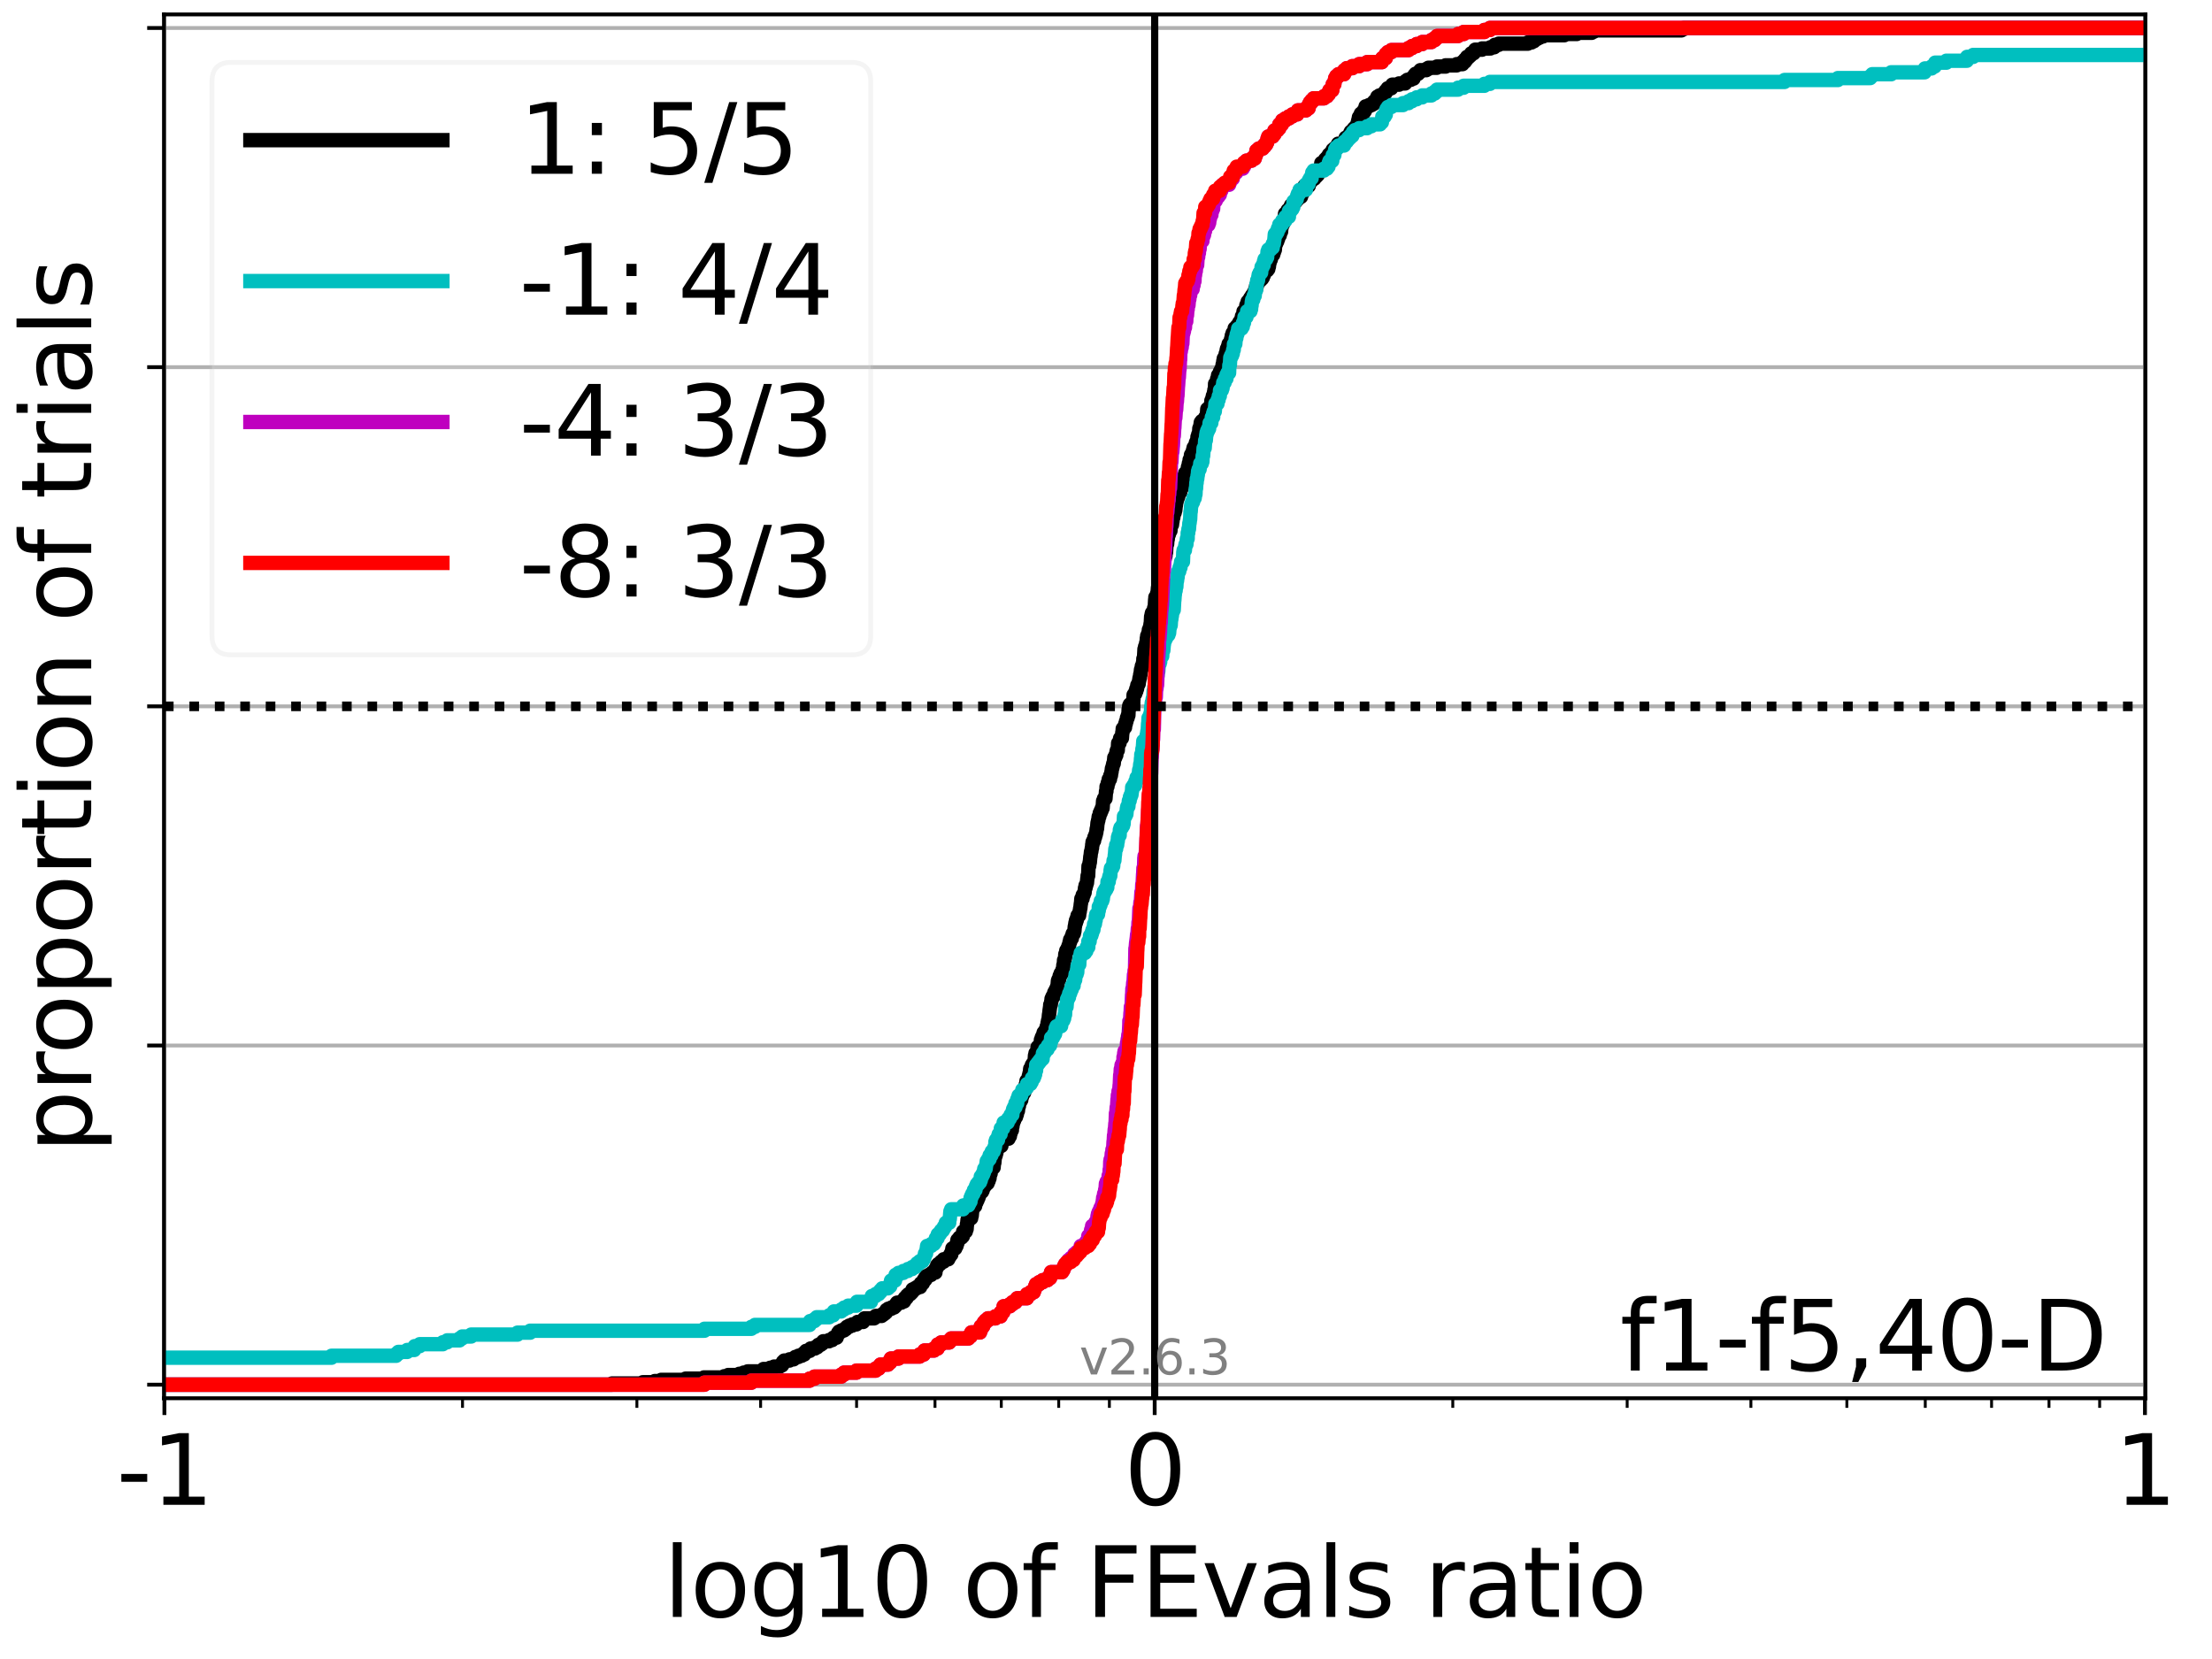 <?xml version="1.0" encoding="utf-8" standalone="no"?>
<!DOCTYPE svg PUBLIC "-//W3C//DTD SVG 1.1//EN"
  "http://www.w3.org/Graphics/SVG/1.1/DTD/svg11.dtd">
<svg xmlns:xlink="http://www.w3.org/1999/xlink" width="460.8pt" height="345.6pt" viewBox="0 0 460.8 345.6" xmlns="http://www.w3.org/2000/svg" version="1.1">
 <defs>
  <style type="text/css">*{stroke-linejoin: round; stroke-linecap: butt}</style>
 </defs>
 <g id="figure_1">
  <g id="patch_1">
   <path d="M 0 345.6 
L 460.8 345.6 
L 460.8 0 
L 0 0 
z
" style="fill: #ffffff"/>
  </g>
  <g id="axes_1">
   <g id="patch_2">
    <path d="M 34.16 291.28 
L 446.924 291.28 
L 446.924 3 
L 34.16 3 
z
" style="fill: #ffffff"/>
   </g>
   <g id="matplotlib.axis_1">
    <g id="xtick_1">
     <g id="line2d_1">
      <path d="M 34.25 291.28 
L 34.25 3 
" clip-path="url(#pb342e7fc78)" style="fill: none; stroke: #b0b0b0; stroke-width: 0.8; stroke-linecap: square"/>
     </g>
     <g id="line2d_2">
      <defs>
       <path id="m4093e73d8d" d="M 0 0 
L 0 3.5 
" style="stroke: #000000; stroke-width: 0.8"/>
      </defs>
      <g>
       <use xlink:href="#m4093e73d8d" x="34.25" y="291.28" style="stroke: #000000; stroke-width: 0.8"/>
      </g>
     </g>
     <g id="text_1">
      <!-- -1 -->
      <g transform="translate(24.279 313.477) scale(0.2 -0.2)">
       <defs>
        <path id="DejaVuSans-2d" d="M 313 2009 
L 1997 2009 
L 1997 1497 
L 313 1497 
L 313 2009 
z
" transform="scale(0.016)"/>
        <path id="DejaVuSans-31" d="M 794 531 
L 1825 531 
L 1825 4091 
L 703 3866 
L 703 4441 
L 1819 4666 
L 2450 4666 
L 2450 531 
L 3481 531 
L 3481 0 
L 794 0 
L 794 531 
z
" transform="scale(0.016)"/>
       </defs>
       <use xlink:href="#DejaVuSans-2d"/>
       <use xlink:href="#DejaVuSans-31" x="36.084"/>
      </g>
     </g>
    </g>
    <g id="xtick_2">
     <g id="line2d_3">
      <path d="M 240.542 291.28 
L 240.542 3 
" clip-path="url(#pb342e7fc78)" style="fill: none; stroke: #b0b0b0; stroke-width: 0.8; stroke-linecap: square"/>
     </g>
     <g id="line2d_4">
      <g>
       <use xlink:href="#m4093e73d8d" x="240.542" y="291.28" style="stroke: #000000; stroke-width: 0.8"/>
      </g>
     </g>
     <g id="text_2">
      <!-- 0 -->
      <g transform="translate(234.18 313.477) scale(0.2 -0.2)">
       <defs>
        <path id="DejaVuSans-30" d="M 2034 4250 
Q 1547 4250 1301 3770 
Q 1056 3291 1056 2328 
Q 1056 1369 1301 889 
Q 1547 409 2034 409 
Q 2525 409 2770 889 
Q 3016 1369 3016 2328 
Q 3016 3291 2770 3770 
Q 2525 4250 2034 4250 
z
M 2034 4750 
Q 2819 4750 3233 4129 
Q 3647 3509 3647 2328 
Q 3647 1150 3233 529 
Q 2819 -91 2034 -91 
Q 1250 -91 836 529 
Q 422 1150 422 2328 
Q 422 3509 836 4129 
Q 1250 4750 2034 4750 
z
" transform="scale(0.016)"/>
       </defs>
       <use xlink:href="#DejaVuSans-30"/>
      </g>
     </g>
    </g>
    <g id="xtick_3">
     <g id="line2d_5">
      <path d="M 446.835 291.28 
L 446.835 3 
" clip-path="url(#pb342e7fc78)" style="fill: none; stroke: #b0b0b0; stroke-width: 0.8; stroke-linecap: square"/>
     </g>
     <g id="line2d_6">
      <g>
       <use xlink:href="#m4093e73d8d" x="446.835" y="291.28" style="stroke: #000000; stroke-width: 0.8"/>
      </g>
     </g>
     <g id="text_3">
      <!-- 1 -->
      <g transform="translate(440.472 313.477) scale(0.2 -0.2)">
       <use xlink:href="#DejaVuSans-31"/>
      </g>
     </g>
    </g>
    <g id="xtick_4">
     <g id="line2d_7">
      <defs>
       <path id="mc70e66dd88" d="M 0 0 
L 0 2 
" style="stroke: #000000; stroke-width: 0.6"/>
      </defs>
      <g>
       <use xlink:href="#mc70e66dd88" x="96.35" y="291.28" style="stroke: #000000; stroke-width: 0.6"/>
      </g>
     </g>
    </g>
    <g id="xtick_5">
     <g id="line2d_8">
      <g>
       <use xlink:href="#mc70e66dd88" x="132.676" y="291.28" style="stroke: #000000; stroke-width: 0.6"/>
      </g>
     </g>
    </g>
    <g id="xtick_6">
     <g id="line2d_9">
      <g>
       <use xlink:href="#mc70e66dd88" x="158.45" y="291.28" style="stroke: #000000; stroke-width: 0.6"/>
      </g>
     </g>
    </g>
    <g id="xtick_7">
     <g id="line2d_10">
      <g>
       <use xlink:href="#mc70e66dd88" x="178.442" y="291.28" style="stroke: #000000; stroke-width: 0.6"/>
      </g>
     </g>
    </g>
    <g id="xtick_8">
     <g id="line2d_11">
      <g>
       <use xlink:href="#mc70e66dd88" x="194.776" y="291.28" style="stroke: #000000; stroke-width: 0.6"/>
      </g>
     </g>
    </g>
    <g id="xtick_9">
     <g id="line2d_12">
      <g>
       <use xlink:href="#mc70e66dd88" x="208.587" y="291.28" style="stroke: #000000; stroke-width: 0.6"/>
      </g>
     </g>
    </g>
    <g id="xtick_10">
     <g id="line2d_13">
      <g>
       <use xlink:href="#mc70e66dd88" x="220.55" y="291.28" style="stroke: #000000; stroke-width: 0.6"/>
      </g>
     </g>
    </g>
    <g id="xtick_11">
     <g id="line2d_14">
      <g>
       <use xlink:href="#mc70e66dd88" x="231.103" y="291.28" style="stroke: #000000; stroke-width: 0.6"/>
      </g>
     </g>
    </g>
    <g id="xtick_12">
     <g id="line2d_15">
      <g>
       <use xlink:href="#mc70e66dd88" x="302.643" y="291.28" style="stroke: #000000; stroke-width: 0.6"/>
      </g>
     </g>
    </g>
    <g id="xtick_13">
     <g id="line2d_16">
      <g>
       <use xlink:href="#mc70e66dd88" x="338.969" y="291.28" style="stroke: #000000; stroke-width: 0.6"/>
      </g>
     </g>
    </g>
    <g id="xtick_14">
     <g id="line2d_17">
      <g>
       <use xlink:href="#mc70e66dd88" x="364.743" y="291.28" style="stroke: #000000; stroke-width: 0.6"/>
      </g>
     </g>
    </g>
    <g id="xtick_15">
     <g id="line2d_18">
      <g>
       <use xlink:href="#mc70e66dd88" x="384.735" y="291.28" style="stroke: #000000; stroke-width: 0.6"/>
      </g>
     </g>
    </g>
    <g id="xtick_16">
     <g id="line2d_19">
      <g>
       <use xlink:href="#mc70e66dd88" x="401.069" y="291.28" style="stroke: #000000; stroke-width: 0.6"/>
      </g>
     </g>
    </g>
    <g id="xtick_17">
     <g id="line2d_20">
      <g>
       <use xlink:href="#mc70e66dd88" x="414.88" y="291.28" style="stroke: #000000; stroke-width: 0.6"/>
      </g>
     </g>
    </g>
    <g id="xtick_18">
     <g id="line2d_21">
      <g>
       <use xlink:href="#mc70e66dd88" x="426.843" y="291.28" style="stroke: #000000; stroke-width: 0.6"/>
      </g>
     </g>
    </g>
    <g id="xtick_19">
     <g id="line2d_22">
      <g>
       <use xlink:href="#mc70e66dd88" x="437.395" y="291.28" style="stroke: #000000; stroke-width: 0.6"/>
      </g>
     </g>
    </g>
    <g id="text_4">
     <!-- log10 of FEvals ratio -->
     <g transform="translate(138.238 336.833) scale(0.2 -0.2)">
      <defs>
       <path id="DejaVuSans-6c" d="M 603 4863 
L 1178 4863 
L 1178 0 
L 603 0 
L 603 4863 
z
" transform="scale(0.016)"/>
       <path id="DejaVuSans-6f" d="M 1959 3097 
Q 1497 3097 1228 2736 
Q 959 2375 959 1747 
Q 959 1119 1226 758 
Q 1494 397 1959 397 
Q 2419 397 2687 759 
Q 2956 1122 2956 1747 
Q 2956 2369 2687 2733 
Q 2419 3097 1959 3097 
z
M 1959 3584 
Q 2709 3584 3137 3096 
Q 3566 2609 3566 1747 
Q 3566 888 3137 398 
Q 2709 -91 1959 -91 
Q 1206 -91 779 398 
Q 353 888 353 1747 
Q 353 2609 779 3096 
Q 1206 3584 1959 3584 
z
" transform="scale(0.016)"/>
       <path id="DejaVuSans-67" d="M 2906 1791 
Q 2906 2416 2648 2759 
Q 2391 3103 1925 3103 
Q 1463 3103 1205 2759 
Q 947 2416 947 1791 
Q 947 1169 1205 825 
Q 1463 481 1925 481 
Q 2391 481 2648 825 
Q 2906 1169 2906 1791 
z
M 3481 434 
Q 3481 -459 3084 -895 
Q 2688 -1331 1869 -1331 
Q 1566 -1331 1297 -1286 
Q 1028 -1241 775 -1147 
L 775 -588 
Q 1028 -725 1275 -790 
Q 1522 -856 1778 -856 
Q 2344 -856 2625 -561 
Q 2906 -266 2906 331 
L 2906 616 
Q 2728 306 2450 153 
Q 2172 0 1784 0 
Q 1141 0 747 490 
Q 353 981 353 1791 
Q 353 2603 747 3093 
Q 1141 3584 1784 3584 
Q 2172 3584 2450 3431 
Q 2728 3278 2906 2969 
L 2906 3500 
L 3481 3500 
L 3481 434 
z
" transform="scale(0.016)"/>
       <path id="DejaVuSans-20" transform="scale(0.016)"/>
       <path id="DejaVuSans-66" d="M 2375 4863 
L 2375 4384 
L 1825 4384 
Q 1516 4384 1395 4259 
Q 1275 4134 1275 3809 
L 1275 3500 
L 2222 3500 
L 2222 3053 
L 1275 3053 
L 1275 0 
L 697 0 
L 697 3053 
L 147 3053 
L 147 3500 
L 697 3500 
L 697 3744 
Q 697 4328 969 4595 
Q 1241 4863 1831 4863 
L 2375 4863 
z
" transform="scale(0.016)"/>
       <path id="DejaVuSans-46" d="M 628 4666 
L 3309 4666 
L 3309 4134 
L 1259 4134 
L 1259 2759 
L 3109 2759 
L 3109 2228 
L 1259 2228 
L 1259 0 
L 628 0 
L 628 4666 
z
" transform="scale(0.016)"/>
       <path id="DejaVuSans-45" d="M 628 4666 
L 3578 4666 
L 3578 4134 
L 1259 4134 
L 1259 2753 
L 3481 2753 
L 3481 2222 
L 1259 2222 
L 1259 531 
L 3634 531 
L 3634 0 
L 628 0 
L 628 4666 
z
" transform="scale(0.016)"/>
       <path id="DejaVuSans-76" d="M 191 3500 
L 800 3500 
L 1894 563 
L 2988 3500 
L 3597 3500 
L 2284 0 
L 1503 0 
L 191 3500 
z
" transform="scale(0.016)"/>
       <path id="DejaVuSans-61" d="M 2194 1759 
Q 1497 1759 1228 1600 
Q 959 1441 959 1056 
Q 959 750 1161 570 
Q 1363 391 1709 391 
Q 2188 391 2477 730 
Q 2766 1069 2766 1631 
L 2766 1759 
L 2194 1759 
z
M 3341 1997 
L 3341 0 
L 2766 0 
L 2766 531 
Q 2569 213 2275 61 
Q 1981 -91 1556 -91 
Q 1019 -91 701 211 
Q 384 513 384 1019 
Q 384 1609 779 1909 
Q 1175 2209 1959 2209 
L 2766 2209 
L 2766 2266 
Q 2766 2663 2505 2880 
Q 2244 3097 1772 3097 
Q 1472 3097 1187 3025 
Q 903 2953 641 2809 
L 641 3341 
Q 956 3463 1253 3523 
Q 1550 3584 1831 3584 
Q 2591 3584 2966 3190 
Q 3341 2797 3341 1997 
z
" transform="scale(0.016)"/>
       <path id="DejaVuSans-73" d="M 2834 3397 
L 2834 2853 
Q 2591 2978 2328 3040 
Q 2066 3103 1784 3103 
Q 1356 3103 1142 2972 
Q 928 2841 928 2578 
Q 928 2378 1081 2264 
Q 1234 2150 1697 2047 
L 1894 2003 
Q 2506 1872 2764 1633 
Q 3022 1394 3022 966 
Q 3022 478 2636 193 
Q 2250 -91 1575 -91 
Q 1294 -91 989 -36 
Q 684 19 347 128 
L 347 722 
Q 666 556 975 473 
Q 1284 391 1588 391 
Q 1994 391 2212 530 
Q 2431 669 2431 922 
Q 2431 1156 2273 1281 
Q 2116 1406 1581 1522 
L 1381 1569 
Q 847 1681 609 1914 
Q 372 2147 372 2553 
Q 372 3047 722 3315 
Q 1072 3584 1716 3584 
Q 2034 3584 2315 3537 
Q 2597 3491 2834 3397 
z
" transform="scale(0.016)"/>
       <path id="DejaVuSans-72" d="M 2631 2963 
Q 2534 3019 2420 3045 
Q 2306 3072 2169 3072 
Q 1681 3072 1420 2755 
Q 1159 2438 1159 1844 
L 1159 0 
L 581 0 
L 581 3500 
L 1159 3500 
L 1159 2956 
Q 1341 3275 1631 3429 
Q 1922 3584 2338 3584 
Q 2397 3584 2469 3576 
Q 2541 3569 2628 3553 
L 2631 2963 
z
" transform="scale(0.016)"/>
       <path id="DejaVuSans-74" d="M 1172 4494 
L 1172 3500 
L 2356 3500 
L 2356 3053 
L 1172 3053 
L 1172 1153 
Q 1172 725 1289 603 
Q 1406 481 1766 481 
L 2356 481 
L 2356 0 
L 1766 0 
Q 1100 0 847 248 
Q 594 497 594 1153 
L 594 3053 
L 172 3053 
L 172 3500 
L 594 3500 
L 594 4494 
L 1172 4494 
z
" transform="scale(0.016)"/>
       <path id="DejaVuSans-69" d="M 603 3500 
L 1178 3500 
L 1178 0 
L 603 0 
L 603 3500 
z
M 603 4863 
L 1178 4863 
L 1178 4134 
L 603 4134 
L 603 4863 
z
" transform="scale(0.016)"/>
      </defs>
      <use xlink:href="#DejaVuSans-6c"/>
      <use xlink:href="#DejaVuSans-6f" x="27.783"/>
      <use xlink:href="#DejaVuSans-67" x="88.965"/>
      <use xlink:href="#DejaVuSans-31" x="152.441"/>
      <use xlink:href="#DejaVuSans-30" x="216.064"/>
      <use xlink:href="#DejaVuSans-20" x="279.688"/>
      <use xlink:href="#DejaVuSans-6f" x="311.475"/>
      <use xlink:href="#DejaVuSans-66" x="372.656"/>
      <use xlink:href="#DejaVuSans-20" x="407.861"/>
      <use xlink:href="#DejaVuSans-46" x="439.648"/>
      <use xlink:href="#DejaVuSans-45" x="497.168"/>
      <use xlink:href="#DejaVuSans-76" x="560.352"/>
      <use xlink:href="#DejaVuSans-61" x="619.531"/>
      <use xlink:href="#DejaVuSans-6c" x="680.811"/>
      <use xlink:href="#DejaVuSans-73" x="708.594"/>
      <use xlink:href="#DejaVuSans-20" x="760.693"/>
      <use xlink:href="#DejaVuSans-72" x="792.48"/>
      <use xlink:href="#DejaVuSans-61" x="833.594"/>
      <use xlink:href="#DejaVuSans-74" x="894.873"/>
      <use xlink:href="#DejaVuSans-69" x="934.082"/>
      <use xlink:href="#DejaVuSans-6f" x="961.865"/>
     </g>
    </g>
   </g>
   <g id="matplotlib.axis_2">
    <g id="ytick_1">
     <g id="line2d_23">
      <path d="M 34.16 288.454 
L 446.924 288.454 
" clip-path="url(#pb342e7fc78)" style="fill: none; stroke: #b0b0b0; stroke-width: 0.8; stroke-linecap: square"/>
     </g>
     <g id="line2d_24">
      <defs>
       <path id="mda2342889f" d="M 0 0 
L -3.5 0 
" style="stroke: #000000; stroke-width: 0.8"/>
      </defs>
      <g>
       <use xlink:href="#mda2342889f" x="34.16" y="288.454" style="stroke: #000000; stroke-width: 0.8"/>
      </g>
     </g>
    </g>
    <g id="ytick_2">
     <g id="line2d_25">
      <path d="M 34.16 217.797 
L 446.924 217.797 
" clip-path="url(#pb342e7fc78)" style="fill: none; stroke: #b0b0b0; stroke-width: 0.8; stroke-linecap: square"/>
     </g>
     <g id="line2d_26">
      <g>
       <use xlink:href="#mda2342889f" x="34.16" y="217.797" style="stroke: #000000; stroke-width: 0.8"/>
      </g>
     </g>
    </g>
    <g id="ytick_3">
     <g id="line2d_27">
      <path d="M 34.16 147.14 
L 446.924 147.14 
" clip-path="url(#pb342e7fc78)" style="fill: none; stroke: #b0b0b0; stroke-width: 0.8; stroke-linecap: square"/>
     </g>
     <g id="line2d_28">
      <g>
       <use xlink:href="#mda2342889f" x="34.16" y="147.14" style="stroke: #000000; stroke-width: 0.8"/>
      </g>
     </g>
    </g>
    <g id="ytick_4">
     <g id="line2d_29">
      <path d="M 34.16 76.483 
L 446.924 76.483 
" clip-path="url(#pb342e7fc78)" style="fill: none; stroke: #b0b0b0; stroke-width: 0.8; stroke-linecap: square"/>
     </g>
     <g id="line2d_30">
      <g>
       <use xlink:href="#mda2342889f" x="34.16" y="76.483" style="stroke: #000000; stroke-width: 0.8"/>
      </g>
     </g>
    </g>
    <g id="ytick_5">
     <g id="line2d_31">
      <path d="M 34.16 5.826 
L 446.924 5.826 
" clip-path="url(#pb342e7fc78)" style="fill: none; stroke: #b0b0b0; stroke-width: 0.8; stroke-linecap: square"/>
     </g>
     <g id="line2d_32">
      <g>
       <use xlink:href="#mda2342889f" x="34.16" y="5.826" style="stroke: #000000; stroke-width: 0.8"/>
      </g>
     </g>
    </g>
    <g id="text_5">
     <!-- proportion of trials -->
     <g transform="translate(19.001 240.146) rotate(-90) scale(0.2 -0.2)">
      <defs>
       <path id="DejaVuSans-70" d="M 1159 525 
L 1159 -1331 
L 581 -1331 
L 581 3500 
L 1159 3500 
L 1159 2969 
Q 1341 3281 1617 3432 
Q 1894 3584 2278 3584 
Q 2916 3584 3314 3078 
Q 3713 2572 3713 1747 
Q 3713 922 3314 415 
Q 2916 -91 2278 -91 
Q 1894 -91 1617 61 
Q 1341 213 1159 525 
z
M 3116 1747 
Q 3116 2381 2855 2742 
Q 2594 3103 2138 3103 
Q 1681 3103 1420 2742 
Q 1159 2381 1159 1747 
Q 1159 1113 1420 752 
Q 1681 391 2138 391 
Q 2594 391 2855 752 
Q 3116 1113 3116 1747 
z
" transform="scale(0.016)"/>
       <path id="DejaVuSans-6e" d="M 3513 2113 
L 3513 0 
L 2938 0 
L 2938 2094 
Q 2938 2591 2744 2837 
Q 2550 3084 2163 3084 
Q 1697 3084 1428 2787 
Q 1159 2491 1159 1978 
L 1159 0 
L 581 0 
L 581 3500 
L 1159 3500 
L 1159 2956 
Q 1366 3272 1645 3428 
Q 1925 3584 2291 3584 
Q 2894 3584 3203 3211 
Q 3513 2838 3513 2113 
z
" transform="scale(0.016)"/>
      </defs>
      <use xlink:href="#DejaVuSans-70"/>
      <use xlink:href="#DejaVuSans-72" x="63.477"/>
      <use xlink:href="#DejaVuSans-6f" x="102.34"/>
      <use xlink:href="#DejaVuSans-70" x="163.521"/>
      <use xlink:href="#DejaVuSans-6f" x="226.998"/>
      <use xlink:href="#DejaVuSans-72" x="288.18"/>
      <use xlink:href="#DejaVuSans-74" x="329.293"/>
      <use xlink:href="#DejaVuSans-69" x="368.502"/>
      <use xlink:href="#DejaVuSans-6f" x="396.285"/>
      <use xlink:href="#DejaVuSans-6e" x="457.467"/>
      <use xlink:href="#DejaVuSans-20" x="520.846"/>
      <use xlink:href="#DejaVuSans-6f" x="552.633"/>
      <use xlink:href="#DejaVuSans-66" x="613.814"/>
      <use xlink:href="#DejaVuSans-20" x="649.02"/>
      <use xlink:href="#DejaVuSans-74" x="680.807"/>
      <use xlink:href="#DejaVuSans-72" x="720.016"/>
      <use xlink:href="#DejaVuSans-69" x="761.129"/>
      <use xlink:href="#DejaVuSans-61" x="788.912"/>
      <use xlink:href="#DejaVuSans-6c" x="850.191"/>
      <use xlink:href="#DejaVuSans-73" x="877.975"/>
     </g>
    </g>
   </g>
   <g id="line2d_33">
    <path d="M 34.16 288.454 
L 127.494 288.454 
L 127.494 288.203 
L 133.906 288.203 
L 133.906 287.951 
L 136.403 287.951 
L 136.403 287.7 
L 137.744 287.7 
L 137.744 287.449 
L 142.815 287.449 
L 142.815 287.198 
L 146.653 287.198 
L 146.653 286.946 
L 150.861 286.946 
L 150.861 286.695 
L 151.696 286.695 
L 151.696 286.444 
L 154.001 286.444 
L 154.001 286.193 
L 154.914 286.193 
L 154.914 285.941 
L 155.745 285.941 
L 155.745 285.69 
L 158.995 285.69 
L 159.056 285.188 
L 160.431 285.188 
L 160.431 284.937 
L 161.25 284.937 
L 161.25 284.685 
L 162.453 284.685 
L 162.453 284.434 
L 162.91 284.434 
L 162.91 284.183 
L 163.08 284.183 
L 163.112 283.68 
L 163.367 283.68 
L 163.367 283.429 
L 164.457 283.429 
L 164.457 283.178 
L 165.315 283.178 
L 165.315 282.927 
L 165.685 282.927 
L 165.685 282.676 
L 166.331 282.676 
L 166.331 282.424 
L 167.025 282.424 
L 167.025 282.173 
L 167.528 282.173 
L 167.528 281.922 
L 167.662 281.922 
L 167.662 281.671 
L 167.903 281.671 
L 167.903 281.419 
L 168.673 281.419 
L 168.673 281.168 
L 168.865 281.168 
L 168.865 280.917 
L 169.779 280.917 
L 169.779 280.666 
L 170.243 280.666 
L 170.243 280.415 
L 170.472 280.415 
L 170.472 280.163 
L 170.954 280.163 
L 170.954 279.912 
L 171.302 279.912 
L 171.302 279.661 
L 171.5 279.661 
L 171.5 279.41 
L 172.703 279.41 
L 172.703 279.158 
L 173.365 279.158 
L 173.365 278.907 
L 173.617 278.907 
L 173.617 278.656 
L 174.286 278.656 
L 174.385 278.154 
L 174.497 278.154 
L 174.593 277.651 
L 174.776 277.651 
L 174.776 277.4 
L 175.265 277.4 
L 175.265 277.149 
L 175.838 277.149 
L 175.838 276.897 
L 176.186 276.897 
L 176.186 276.646 
L 176.437 276.646 
L 176.437 276.395 
L 176.909 276.395 
L 176.909 276.144 
L 177.556 276.144 
L 177.556 275.893 
L 178.409 275.893 
L 178.409 275.641 
L 178.634 275.641 
L 178.634 275.39 
L 179.794 275.39 
L 179.853 274.888 
L 180.09 274.888 
L 180.09 274.636 
L 182.095 274.636 
L 182.095 274.385 
L 182.44 274.385 
L 182.44 274.134 
L 183.655 274.134 
L 183.655 273.883 
L 184.003 273.883 
L 184.003 273.631 
L 184.346 273.631 
L 184.346 273.38 
L 184.608 273.38 
L 184.678 272.878 
L 185.046 272.878 
L 185.046 272.627 
L 185.702 272.627 
L 185.702 272.375 
L 186.265 272.375 
L 186.265 272.124 
L 186.534 272.124 
L 186.534 271.873 
L 186.681 271.873 
L 186.681 271.622 
L 186.873 271.622 
L 186.873 271.37 
L 187.757 271.37 
L 187.757 271.119 
L 188.326 271.119 
L 188.326 270.868 
L 188.479 270.868 
L 188.507 270.366 
L 188.884 270.366 
L 188.96 269.863 
L 189.232 269.863 
L 189.232 269.612 
L 189.615 269.612 
L 189.615 269.361 
L 189.874 269.361 
L 189.874 269.109 
L 190.096 269.109 
L 190.103 268.607 
L 190.594 268.607 
L 190.594 268.356 
L 191.015 268.356 
L 191.015 268.105 
L 191.698 268.105 
L 191.742 267.602 
L 191.818 267.602 
L 191.818 267.351 
L 192.239 267.351 
L 192.345 266.848 
L 192.45 266.848 
L 192.45 266.597 
L 192.751 266.597 
L 192.763 266.095 
L 192.933 266.095 
L 192.933 265.844 
L 193.431 265.844 
L 193.431 265.592 
L 193.953 265.592 
L 193.953 265.341 
L 194.178 265.341 
L 194.178 265.09 
L 194.865 265.09 
L 194.869 264.336 
L 195.039 264.336 
L 195.039 264.085 
L 195.18 264.085 
L 195.217 263.583 
L 195.443 263.583 
L 195.443 263.331 
L 195.839 263.331 
L 195.839 263.08 
L 196.036 263.08 
L 196.036 262.829 
L 196.582 262.829 
L 196.592 262.326 
L 197.537 262.326 
L 197.611 261.824 
L 197.817 261.824 
L 197.817 261.573 
L 197.963 261.573 
L 197.963 261.321 
L 198.174 261.321 
L 198.213 260.819 
L 198.315 260.819 
L 198.398 260.065 
L 199.004 260.065 
L 199.068 259.563 
L 199.255 259.563 
L 199.279 259.06 
L 199.415 259.06 
L 199.455 258.307 
L 199.749 258.307 
L 199.749 258.056 
L 199.863 258.056 
L 199.863 257.804 
L 200.33 257.804 
L 200.33 257.553 
L 200.568 257.553 
L 200.643 256.548 
L 201.191 256.548 
L 201.284 256.046 
L 201.358 256.046 
L 201.426 255.041 
L 201.472 255.041 
L 201.567 254.036 
L 201.672 254.036 
L 201.672 253.785 
L 202.305 253.785 
L 202.352 253.282 
L 202.421 253.282 
L 202.517 252.277 
L 202.54 252.277 
L 202.632 251.775 
L 202.693 251.775 
L 202.693 251.524 
L 202.808 251.524 
L 202.808 251.273 
L 203.132 251.273 
L 203.158 250.519 
L 203.396 250.519 
L 203.401 250.016 
L 203.629 250.016 
L 203.709 249.514 
L 203.84 249.514 
L 203.841 249.011 
L 204.017 249.011 
L 204.052 248.509 
L 204.228 248.509 
L 204.228 248.258 
L 204.576 248.258 
L 204.576 248.007 
L 204.701 248.007 
L 204.768 247.504 
L 204.823 247.504 
L 204.823 247.253 
L 205.049 247.253 
L 205.141 246.75 
L 205.457 246.75 
L 205.457 246.499 
L 205.736 246.499 
L 205.778 245.997 
L 205.948 245.997 
L 206.031 245.494 
L 206.124 245.494 
L 206.21 244.741 
L 206.245 244.741 
L 206.245 244.489 
L 206.36 244.489 
L 206.45 243.485 
L 206.564 243.485 
L 206.564 243.233 
L 206.98 243.233 
L 207.071 242.228 
L 207.136 242.228 
L 207.224 241.224 
L 207.251 241.224 
L 207.253 240.721 
L 207.421 240.721 
L 207.427 240.219 
L 207.555 240.219 
L 207.575 239.465 
L 207.787 239.465 
L 207.817 238.963 
L 207.963 238.963 
L 207.963 238.711 
L 208.602 238.711 
L 208.66 238.209 
L 208.718 238.209 
L 208.764 237.706 
L 208.869 237.706 
L 208.91 237.204 
L 210.099 237.204 
L 210.134 236.701 
L 210.374 236.701 
L 210.387 236.199 
L 210.489 236.199 
L 210.515 235.697 
L 210.662 235.697 
L 210.662 235.445 
L 210.793 235.445 
L 210.818 234.692 
L 210.908 234.692 
L 210.996 233.938 
L 211.069 233.938 
L 211.137 233.436 
L 211.267 233.436 
L 211.353 232.682 
L 211.655 232.682 
L 211.698 232.179 
L 211.822 232.179 
L 211.911 231.426 
L 212.048 231.426 
L 212.157 230.421 
L 212.259 230.421 
L 212.327 229.667 
L 212.372 229.667 
L 212.372 229.416 
L 212.602 229.416 
L 212.602 229.165 
L 212.742 229.165 
L 212.801 228.411 
L 212.934 228.411 
L 213.014 227.909 
L 213.123 227.909 
L 213.123 227.657 
L 213.335 227.657 
L 213.436 227.155 
L 213.511 227.155 
L 213.595 226.401 
L 213.648 226.401 
L 213.693 225.899 
L 213.805 225.899 
L 213.848 225.145 
L 214.224 225.145 
L 214.321 224.14 
L 214.394 224.14 
L 214.446 223.638 
L 214.529 223.638 
L 214.612 222.633 
L 214.82 222.633 
L 214.909 222.13 
L 214.953 222.13 
L 214.953 221.879 
L 215.108 221.879 
L 215.108 221.628 
L 215.374 221.628 
L 215.426 221.126 
L 215.527 221.126 
L 215.61 219.869 
L 215.644 219.869 
L 215.725 219.367 
L 215.925 219.367 
L 215.925 219.116 
L 216.063 219.116 
L 216.162 218.111 
L 216.616 218.111 
L 216.714 217.357 
L 216.816 217.357 
L 216.848 216.604 
L 216.934 216.604 
L 217.023 216.101 
L 217.144 216.101 
L 217.144 215.85 
L 217.266 215.85 
L 217.346 215.347 
L 217.416 215.347 
L 217.416 215.096 
L 217.705 215.096 
L 217.77 214.594 
L 217.922 214.594 
L 217.922 214.343 
L 218.043 214.343 
L 218.052 213.84 
L 218.191 213.84 
L 218.23 213.086 
L 218.306 213.086 
L 218.335 212.584 
L 218.419 212.584 
L 218.528 211.328 
L 218.553 211.328 
L 218.663 210.323 
L 218.668 210.323 
L 218.779 209.569 
L 218.781 209.569 
L 218.781 209.318 
L 218.895 209.318 
L 218.993 208.564 
L 219.041 208.564 
L 219.057 208.062 
L 219.162 208.062 
L 219.162 207.811 
L 219.278 207.811 
L 219.278 207.559 
L 219.515 207.559 
L 219.605 206.806 
L 219.726 206.806 
L 219.726 206.555 
L 219.887 206.555 
L 219.987 206.052 
L 220.132 206.052 
L 220.198 205.55 
L 220.285 205.55 
L 220.393 204.294 
L 220.486 204.294 
L 220.486 204.042 
L 220.65 204.042 
L 220.751 203.289 
L 220.88 203.289 
L 220.95 202.786 
L 221.192 202.786 
L 221.25 202.284 
L 221.321 202.284 
L 221.321 202.033 
L 221.453 202.033 
L 221.519 201.028 
L 221.611 201.028 
L 221.66 200.023 
L 221.758 200.023 
L 221.867 199.52 
L 221.874 199.52 
L 221.923 198.767 
L 222.008 198.767 
L 222.094 198.264 
L 222.129 198.264 
L 222.129 198.013 
L 222.344 198.013 
L 222.407 197.51 
L 222.541 197.51 
L 222.593 197.008 
L 222.715 197.008 
L 222.807 196.254 
L 222.925 196.254 
L 222.929 195.752 
L 223.082 195.752 
L 223.082 195.501 
L 223.278 195.501 
L 223.293 194.998 
L 223.397 194.998 
L 223.461 194.496 
L 223.701 194.496 
L 223.784 193.993 
L 223.82 193.993 
L 223.896 192.988 
L 223.933 192.988 
L 224.034 192.235 
L 224.14 192.235 
L 224.146 191.732 
L 224.307 191.732 
L 224.343 191.23 
L 224.432 191.23 
L 224.481 190.727 
L 224.791 190.727 
L 224.868 189.974 
L 224.917 189.974 
L 225.016 189.22 
L 225.054 189.22 
L 225.159 188.215 
L 225.189 188.215 
L 225.265 187.21 
L 225.515 187.21 
L 225.552 186.457 
L 225.745 186.457 
L 225.834 185.954 
L 225.939 185.954 
L 226.03 184.949 
L 226.148 184.949 
L 226.149 184.447 
L 226.276 184.447 
L 226.379 183.944 
L 226.428 183.944 
L 226.519 182.939 
L 226.544 182.939 
L 226.571 182.437 
L 226.68 182.437 
L 226.764 180.427 
L 226.892 180.427 
L 226.982 179.674 
L 227.029 179.674 
L 227.139 178.417 
L 227.173 178.417 
L 227.279 177.413 
L 227.341 177.413 
L 227.446 176.659 
L 227.487 176.659 
L 227.537 175.905 
L 227.603 175.905 
L 227.603 175.403 
L 227.722 175.403 
L 227.722 175.152 
L 227.912 175.152 
L 227.991 174.398 
L 228.122 174.398 
L 228.199 173.895 
L 228.263 173.895 
L 228.368 173.393 
L 228.381 173.393 
L 228.465 172.639 
L 228.525 172.639 
L 228.636 171.383 
L 228.682 171.383 
L 228.753 170.881 
L 228.806 170.881 
L 228.877 170.127 
L 229.009 170.127 
L 229.101 169.373 
L 229.278 169.373 
L 229.322 168.871 
L 229.481 168.871 
L 229.531 168.368 
L 229.693 168.368 
L 229.794 166.861 
L 229.941 166.861 
L 229.98 166.359 
L 230.293 166.359 
L 230.403 164.851 
L 230.488 164.851 
L 230.52 163.846 
L 230.703 163.846 
L 230.769 163.093 
L 230.895 163.093 
L 230.972 162.339 
L 231.222 162.339 
L 231.284 161.585 
L 231.418 161.585 
L 231.519 160.832 
L 231.551 160.832 
L 231.634 160.078 
L 231.696 160.078 
L 231.792 159.576 
L 231.818 159.576 
L 231.907 159.073 
L 232.005 159.073 
L 232.109 158.068 
L 232.127 158.068 
L 232.127 157.817 
L 232.328 157.817 
L 232.382 157.315 
L 232.542 157.315 
L 232.595 156.561 
L 232.662 156.561 
L 232.662 156.31 
L 232.847 156.31 
L 232.931 154.802 
L 233.215 154.802 
L 233.292 154.049 
L 233.345 154.049 
L 233.345 153.797 
L 233.711 153.797 
L 233.803 152.541 
L 233.852 152.541 
L 233.89 151.788 
L 234.093 151.788 
L 234.093 151.536 
L 234.361 151.536 
L 234.415 150.783 
L 234.521 150.783 
L 234.565 150.28 
L 234.653 150.28 
L 234.759 149.778 
L 234.769 149.778 
L 234.769 149.527 
L 234.908 149.527 
L 234.947 149.024 
L 235.064 149.024 
L 235.118 147.768 
L 235.191 147.768 
L 235.241 147.014 
L 235.355 147.014 
L 235.355 146.763 
L 235.643 146.763 
L 235.643 146.512 
L 235.822 146.512 
L 235.822 146.261 
L 235.978 146.261 
L 236.083 145.758 
L 236.108 145.758 
L 236.149 144.753 
L 236.326 144.753 
L 236.326 144.502 
L 236.505 144.502 
L 236.565 144 
L 236.703 144 
L 236.713 143.497 
L 236.864 143.497 
L 236.923 142.744 
L 237.063 142.744 
L 237.063 142.492 
L 237.201 142.492 
L 237.301 141.739 
L 237.331 141.739 
L 237.381 141.236 
L 237.461 141.236 
L 237.531 140.483 
L 237.593 140.483 
L 237.696 139.478 
L 237.781 139.478 
L 237.876 138.724 
L 238.031 138.724 
L 238.109 137.97 
L 238.168 137.97 
L 238.188 137.217 
L 238.311 137.217 
L 238.418 135.207 
L 238.494 135.207 
L 238.541 134.704 
L 238.654 134.704 
L 238.764 133.951 
L 238.849 133.951 
L 238.911 132.946 
L 238.974 132.946 
L 238.988 132.443 
L 239.152 132.443 
L 239.187 131.941 
L 239.284 131.941 
L 239.336 131.187 
L 239.47 131.187 
L 239.525 130.685 
L 239.593 130.685 
L 239.683 129.931 
L 239.725 129.931 
L 239.805 128.424 
L 239.837 128.424 
L 239.915 127.921 
L 239.981 127.921 
L 239.981 127.67 
L 240.182 127.67 
L 240.182 127.419 
L 240.361 127.419 
L 240.425 126.665 
L 240.542 126.665 
L 240.642 124.907 
L 240.668 124.907 
L 240.69 124.404 
L 240.973 124.404 
L 241.035 123.651 
L 241.135 123.651 
L 241.237 122.394 
L 241.292 122.394 
L 241.323 121.641 
L 241.404 121.641 
L 241.503 120.636 
L 241.535 120.636 
L 241.616 119.631 
L 241.661 119.631 
L 241.742 118.626 
L 241.887 118.626 
L 241.887 118.375 
L 242.081 118.375 
L 242.178 117.621 
L 242.212 117.621 
L 242.216 117.119 
L 242.365 117.119 
L 242.454 116.365 
L 242.636 116.365 
L 242.702 115.863 
L 242.779 115.863 
L 242.835 115.109 
L 242.903 115.109 
L 242.998 113.35 
L 243.126 113.35 
L 243.201 112.345 
L 243.259 112.345 
L 243.367 111.341 
L 243.498 111.341 
L 243.593 110.838 
L 243.639 110.838 
L 243.639 110.587 
L 243.82 110.587 
L 243.903 109.582 
L 243.996 109.582 
L 243.996 109.331 
L 244.137 109.331 
L 244.234 108.577 
L 244.258 108.577 
L 244.288 107.823 
L 244.415 107.823 
L 244.507 107.07 
L 244.566 107.07 
L 244.566 106.818 
L 244.696 106.818 
L 244.801 106.316 
L 244.829 106.316 
L 244.937 105.311 
L 244.96 105.311 
L 245.045 104.557 
L 245.095 104.557 
L 245.122 104.055 
L 245.232 104.055 
L 245.324 103.553 
L 245.431 103.553 
L 245.534 103.05 
L 245.572 103.05 
L 245.59 102.548 
L 245.874 102.548 
L 245.962 101.794 
L 246.13 101.794 
L 246.17 101.292 
L 246.274 101.292 
L 246.274 101.04 
L 246.41 101.04 
L 246.433 100.538 
L 246.558 100.538 
L 246.616 99.784 
L 246.735 99.784 
L 246.75 99.031 
L 246.896 99.031 
L 246.922 98.528 
L 247.215 98.528 
L 247.215 98.277 
L 247.364 98.277 
L 247.473 97.272 
L 247.525 97.272 
L 247.629 96.77 
L 247.662 96.77 
L 247.662 96.518 
L 247.789 96.518 
L 247.827 95.765 
L 247.975 95.765 
L 248.081 95.011 
L 248.103 95.011 
L 248.103 94.76 
L 248.244 94.76 
L 248.244 94.508 
L 248.448 94.508 
L 248.528 93.755 
L 248.563 93.755 
L 248.656 93.252 
L 248.828 93.252 
L 248.828 93.001 
L 249.102 93.001 
L 249.118 92.247 
L 249.225 92.247 
L 249.225 91.996 
L 249.392 91.996 
L 249.462 90.991 
L 249.557 90.991 
L 249.616 90.489 
L 249.771 90.489 
L 249.849 89.233 
L 249.928 89.233 
L 250.026 88.73 
L 250.052 88.73 
L 250.154 87.977 
L 250.342 87.977 
L 250.342 87.725 
L 250.732 87.725 
L 250.732 87.474 
L 250.976 87.474 
L 251.05 86.972 
L 251.23 86.972 
L 251.23 86.721 
L 251.39 86.721 
L 251.5 85.213 
L 251.872 85.213 
L 251.872 84.962 
L 252.07 84.962 
L 252.148 84.46 
L 252.323 84.46 
L 252.354 83.455 
L 252.528 83.455 
L 252.542 82.952 
L 252.647 82.952 
L 252.664 82.45 
L 252.794 82.45 
L 252.898 81.696 
L 252.973 81.696 
L 252.986 81.194 
L 253.092 81.194 
L 253.126 79.937 
L 253.426 79.937 
L 253.447 79.435 
L 253.542 79.435 
L 253.549 78.933 
L 253.722 78.933 
L 253.747 78.179 
L 253.953 78.179 
L 254.049 77.676 
L 254.141 77.676 
L 254.141 77.425 
L 254.319 77.425 
L 254.397 76.923 
L 254.591 76.923 
L 254.697 75.918 
L 254.766 75.918 
L 254.846 75.164 
L 254.937 75.164 
L 254.943 74.662 
L 255.119 74.662 
L 255.215 74.159 
L 255.336 74.159 
L 255.345 73.657 
L 255.479 73.657 
L 255.539 72.903 
L 255.602 72.903 
L 255.602 72.652 
L 255.791 72.652 
L 255.812 72.15 
L 255.915 72.15 
L 255.951 71.647 
L 256.163 71.647 
L 256.163 71.396 
L 256.343 71.396 
L 256.45 70.642 
L 256.484 70.642 
L 256.586 70.14 
L 256.611 70.14 
L 256.611 69.888 
L 256.764 69.888 
L 256.779 69.386 
L 256.998 69.386 
L 256.998 69.135 
L 257.2 69.135 
L 257.209 68.381 
L 257.643 68.381 
L 257.681 67.879 
L 258.076 67.879 
L 258.18 67.125 
L 258.393 67.125 
L 258.393 66.874 
L 258.595 66.874 
L 258.605 66.371 
L 258.719 66.371 
L 258.726 65.869 
L 258.947 65.869 
L 259.05 64.864 
L 259.451 64.864 
L 259.471 64.362 
L 259.608 64.362 
L 259.634 63.608 
L 259.74 63.608 
L 259.74 63.357 
L 259.857 63.357 
L 259.906 62.854 
L 260.122 62.854 
L 260.122 62.603 
L 260.432 62.603 
L 260.445 62.101 
L 260.749 62.101 
L 260.776 61.598 
L 260.967 61.598 
L 260.967 61.347 
L 261.111 61.347 
L 261.111 61.096 
L 261.254 61.096 
L 261.254 60.844 
L 261.392 60.844 
L 261.465 60.342 
L 261.606 60.342 
L 261.668 59.588 
L 261.827 59.588 
L 261.907 58.835 
L 261.962 58.835 
L 261.962 58.583 
L 262.394 58.583 
L 262.394 58.332 
L 262.65 58.332 
L 262.65 58.081 
L 262.899 58.081 
L 262.899 57.83 
L 263.064 57.83 
L 263.17 57.327 
L 263.278 57.327 
L 263.378 56.825 
L 263.396 56.825 
L 263.396 56.574 
L 263.577 56.574 
L 263.577 56.322 
L 264.006 56.322 
L 264.006 56.071 
L 264.2 56.071 
L 264.273 55.569 
L 264.332 55.569 
L 264.409 54.815 
L 264.466 54.815 
L 264.56 54.313 
L 264.621 54.313 
L 264.621 54.061 
L 264.738 54.061 
L 264.792 53.308 
L 264.953 53.308 
L 264.953 53.056 
L 265.228 53.056 
L 265.31 52.554 
L 265.39 52.554 
L 265.42 52.052 
L 265.571 52.052 
L 265.655 50.795 
L 265.837 50.795 
L 265.883 50.293 
L 266.071 50.293 
L 266.075 49.791 
L 266.25 49.791 
L 266.289 49.288 
L 266.372 49.288 
L 266.372 49.037 
L 266.592 49.037 
L 266.674 48.283 
L 266.863 48.283 
L 266.955 47.278 
L 267.025 47.278 
L 267.12 46.525 
L 267.361 46.525 
L 267.401 46.022 
L 267.48 46.022 
L 267.506 45.52 
L 267.621 45.52 
L 267.7 44.515 
L 267.999 44.515 
L 267.999 44.264 
L 268.202 44.264 
L 268.26 43.761 
L 268.724 43.761 
L 268.796 43.259 
L 268.839 43.259 
L 268.839 43.007 
L 268.955 43.007 
L 268.955 42.756 
L 269.39 42.756 
L 269.465 42.254 
L 269.606 42.254 
L 269.606 42.003 
L 269.944 42.003 
L 269.944 41.751 
L 270.084 41.751 
L 270.084 41.5 
L 270.377 41.5 
L 270.377 41.249 
L 270.488 41.249 
L 270.488 40.998 
L 271.024 40.998 
L 271.039 40.495 
L 271.216 40.495 
L 271.216 40.244 
L 271.357 40.244 
L 271.468 39.742 
L 271.515 39.742 
L 271.597 39.239 
L 271.656 39.239 
L 271.763 38.737 
L 272.637 38.737 
L 272.738 38.234 
L 272.811 38.234 
L 272.862 37.732 
L 273.182 37.732 
L 273.182 37.481 
L 273.297 37.481 
L 273.297 37.229 
L 273.812 37.229 
L 273.812 36.978 
L 273.949 36.978 
L 273.949 36.727 
L 274.265 36.727 
L 274.265 36.476 
L 274.506 36.476 
L 274.613 35.973 
L 274.716 35.973 
L 274.716 35.722 
L 274.902 35.722 
L 274.913 35.22 
L 275.084 35.22 
L 275.169 34.466 
L 275.201 34.466 
L 275.253 33.963 
L 275.759 33.963 
L 275.759 33.712 
L 275.954 33.712 
L 276.048 33.21 
L 276.282 33.21 
L 276.282 32.959 
L 276.613 32.959 
L 276.699 32.456 
L 276.835 32.456 
L 276.835 32.205 
L 277.135 32.205 
L 277.135 31.954 
L 277.336 31.954 
L 277.336 31.702 
L 277.51 31.702 
L 277.51 31.451 
L 277.63 31.451 
L 277.63 31.2 
L 277.916 31.2 
L 277.916 30.949 
L 278.45 30.949 
L 278.452 30.446 
L 278.73 30.446 
L 278.749 29.944 
L 279.708 29.944 
L 279.708 29.693 
L 280.097 29.693 
L 280.178 29.19 
L 280.238 29.19 
L 280.327 28.688 
L 280.813 28.688 
L 280.813 28.436 
L 281.08 28.436 
L 281.164 27.934 
L 281.273 27.934 
L 281.273 27.683 
L 281.398 27.683 
L 281.398 27.432 
L 281.788 27.432 
L 281.788 27.18 
L 281.901 27.18 
L 281.901 26.929 
L 282.111 26.929 
L 282.111 26.678 
L 282.503 26.678 
L 282.564 26.175 
L 282.758 26.175 
L 282.864 25.422 
L 282.877 25.422 
L 282.987 24.919 
L 283.089 24.919 
L 283.092 24.417 
L 283.266 24.417 
L 283.266 24.166 
L 283.458 24.166 
L 283.494 23.663 
L 283.992 23.663 
L 284 23.161 
L 284.312 23.161 
L 284.32 22.658 
L 284.485 22.658 
L 284.485 22.156 
L 285.157 22.156 
L 285.157 21.905 
L 285.716 21.905 
L 285.716 21.653 
L 286.164 21.653 
L 286.234 21.151 
L 286.486 21.151 
L 286.486 20.9 
L 286.727 20.9 
L 286.727 20.649 
L 286.891 20.649 
L 286.934 20.146 
L 287.33 20.146 
L 287.33 19.895 
L 288.079 19.895 
L 288.079 19.644 
L 288.272 19.644 
L 288.272 19.392 
L 288.606 19.392 
L 288.684 18.89 
L 288.984 18.89 
L 289.084 18.387 
L 289.825 18.387 
L 289.877 17.885 
L 290.048 17.885 
L 290.048 17.634 
L 291.445 17.634 
L 291.445 17.383 
L 292.715 17.383 
L 292.715 17.131 
L 292.83 17.131 
L 292.83 16.88 
L 293.178 16.88 
L 293.178 16.629 
L 293.89 16.629 
L 293.89 16.378 
L 294.467 16.378 
L 294.467 16.126 
L 294.581 16.126 
L 294.668 15.624 
L 294.88 15.624 
L 294.88 15.373 
L 295.421 15.373 
L 295.421 15.122 
L 295.681 15.122 
L 295.681 14.87 
L 295.888 14.87 
L 295.888 14.619 
L 297.12 14.619 
L 297.12 14.368 
L 297.565 14.368 
L 297.565 14.117 
L 299.31 14.117 
L 299.31 13.865 
L 301.143 13.865 
L 301.143 13.614 
L 303.462 13.614 
L 303.462 13.363 
L 304.658 13.363 
L 304.708 12.861 
L 305.17 12.861 
L 305.201 12.358 
L 305.545 12.358 
L 305.612 11.856 
L 306.037 11.856 
L 306.037 11.604 
L 306.309 11.604 
L 306.309 11.353 
L 306.491 11.353 
L 306.491 11.102 
L 306.984 11.102 
L 306.984 10.851 
L 307.205 10.851 
L 307.312 10.348 
L 308.731 10.348 
L 308.731 10.097 
L 310.47 10.097 
L 310.47 9.846 
L 311.273 9.846 
L 311.273 9.595 
L 311.398 9.595 
L 311.398 9.343 
L 312.199 9.343 
L 312.199 9.092 
L 318.273 9.092 
L 318.273 8.841 
L 319.049 8.841 
L 319.049 8.59 
L 319.542 8.59 
L 319.542 8.339 
L 319.826 8.339 
L 319.826 8.087 
L 320.268 8.087 
L 320.268 7.836 
L 320.761 7.836 
L 320.761 7.585 
L 321.464 7.585 
L 321.464 7.334 
L 325.889 7.334 
L 325.889 7.082 
L 328.464 7.082 
L 328.464 6.831 
L 331.586 6.831 
L 331.586 6.58 
L 332.079 6.58 
L 332.079 6.329 
L 350.269 6.329 
L 350.269 6.077 
L 350.762 6.077 
L 350.762 5.826 
L 446.924 5.826 
L 446.924 5.826 
" clip-path="url(#pb342e7fc78)" style="fill: none; stroke: #000000; stroke-width: 3; stroke-linecap: square"/>
   </g>
   <g id="line2d_34">
    <path clip-path="url(#pb342e7fc78)" style="fill: none; stroke: #000000; stroke-width: 3; stroke-linecap: square"/>
   </g>
   <g id="line2d_35">
    <path d="M 34.16 282.833 
L 69.059 282.833 
L 69.059 282.432 
L 82.518 282.432 
L 82.518 282.03 
L 82.984 282.03 
L 82.984 281.629 
L 84.823 281.629 
L 84.823 281.227 
L 86.296 281.227 
L 86.391 280.425 
L 87.429 280.425 
L 87.429 280.023 
L 92.244 280.023 
L 92.244 279.622 
L 93.167 279.622 
L 93.167 279.22 
L 95.726 279.22 
L 95.726 278.819 
L 96.281 278.819 
L 96.281 278.417 
L 98.15 278.417 
L 98.15 278.016 
L 107.807 278.016 
L 107.807 277.614 
L 110.443 277.614 
L 110.443 277.213 
L 146.744 277.213 
L 146.744 276.811 
L 156.514 276.811 
L 156.514 276.41 
L 157.272 276.41 
L 157.272 276.008 
L 168.651 276.008 
L 168.754 275.206 
L 169.66 275.206 
L 169.66 274.804 
L 170.139 274.804 
L 170.139 274.403 
L 172.75 274.403 
L 172.75 274.001 
L 173.581 274.001 
L 173.581 273.6 
L 173.708 273.6 
L 173.708 273.198 
L 175.231 273.198 
L 175.231 272.797 
L 175.833 272.797 
L 175.833 272.395 
L 176.696 272.395 
L 176.696 271.994 
L 178.421 271.994 
L 178.526 271.191 
L 181.429 271.191 
L 181.429 270.79 
L 181.551 270.79 
L 181.621 269.987 
L 182.406 269.987 
L 182.406 269.585 
L 183.051 269.585 
L 183.051 269.184 
L 183.418 269.184 
L 183.418 268.782 
L 183.78 268.782 
L 183.78 268.381 
L 185.001 268.381 
L 185.001 267.979 
L 185.448 267.979 
L 185.448 267.578 
L 185.584 267.578 
L 185.617 266.775 
L 186.448 266.775 
L 186.466 265.972 
L 186.575 265.972 
L 186.575 265.571 
L 187.171 265.571 
L 187.171 265.169 
L 188.178 265.169 
L 188.178 264.768 
L 189.125 264.768 
L 189.125 264.366 
L 190.009 264.366 
L 190.009 263.965 
L 190.684 263.965 
L 190.684 263.563 
L 191.051 263.563 
L 191.051 263.162 
L 191.568 263.162 
L 191.568 262.76 
L 192.174 262.76 
L 192.174 262.359 
L 192.424 262.359 
L 192.424 261.957 
L 192.585 261.957 
L 192.682 261.154 
L 192.911 261.154 
L 193.005 260.352 
L 193.033 260.352 
L 193.131 259.549 
L 194.004 259.549 
L 194.004 259.147 
L 194.573 259.147 
L 194.573 258.746 
L 194.835 258.746 
L 194.835 258.344 
L 194.962 258.344 
L 194.962 257.943 
L 195.313 257.943 
L 195.354 257.14 
L 195.762 257.14 
L 195.762 256.738 
L 196.044 256.738 
L 196.044 256.337 
L 196.42 256.337 
L 196.42 255.936 
L 196.647 255.936 
L 196.647 255.534 
L 196.907 255.534 
L 196.907 255.133 
L 197.029 255.133 
L 197.029 254.731 
L 197.738 254.731 
L 197.74 253.928 
L 197.86 253.928 
L 197.948 252.724 
L 197.987 252.724 
L 197.987 252.322 
L 198.147 252.322 
L 198.147 251.921 
L 200.608 251.921 
L 200.672 251.118 
L 201.737 251.118 
L 201.737 250.717 
L 201.944 250.717 
L 201.944 250.315 
L 202.167 250.315 
L 202.194 249.512 
L 202.354 249.512 
L 202.354 249.111 
L 202.534 249.111 
L 202.534 248.709 
L 202.775 248.709 
L 202.775 248.308 
L 202.901 248.308 
L 202.901 247.906 
L 203.204 247.906 
L 203.312 247.103 
L 203.485 247.103 
L 203.485 246.702 
L 203.803 246.702 
L 203.803 246.3 
L 204.15 246.3 
L 204.15 245.899 
L 204.314 245.899 
L 204.32 245.096 
L 204.604 245.096 
L 204.604 244.695 
L 204.806 244.695 
L 204.806 244.293 
L 204.959 244.293 
L 205.034 243.49 
L 205.326 243.49 
L 205.435 242.687 
L 205.453 242.687 
L 205.561 241.884 
L 205.814 241.884 
L 205.814 241.483 
L 206.141 241.483 
L 206.162 240.68 
L 206.53 240.68 
L 206.607 239.877 
L 206.993 239.877 
L 206.993 239.476 
L 207.12 239.476 
L 207.12 239.074 
L 207.245 239.074 
L 207.356 238.271 
L 207.361 238.271 
L 207.361 237.87 
L 207.487 237.87 
L 207.487 237.468 
L 207.903 237.468 
L 207.937 236.665 
L 208.059 236.665 
L 208.059 236.264 
L 208.442 236.264 
L 208.5 235.06 
L 208.978 235.06 
L 209.078 233.855 
L 209.919 233.855 
L 210.015 233.052 
L 210.359 233.052 
L 210.359 232.651 
L 210.532 232.651 
L 210.532 232.249 
L 210.893 232.249 
L 210.949 231.446 
L 211.052 231.446 
L 211.052 231.045 
L 211.24 231.045 
L 211.24 230.644 
L 211.539 230.644 
L 211.542 229.841 
L 211.899 229.841 
L 211.905 229.038 
L 212.071 229.038 
L 212.071 228.636 
L 212.198 228.636 
L 212.198 228.235 
L 212.73 228.235 
L 212.73 227.833 
L 212.856 227.833 
L 212.856 227.432 
L 212.974 227.432 
L 212.974 227.03 
L 213.539 227.03 
L 213.539 226.629 
L 213.92 226.629 
L 213.935 225.826 
L 214.673 225.826 
L 214.673 225.425 
L 214.907 225.425 
L 214.968 224.622 
L 215.34 224.622 
L 215.34 224.22 
L 215.501 224.22 
L 215.501 223.819 
L 215.634 223.819 
L 215.658 223.016 
L 215.831 223.016 
L 215.867 221.811 
L 216.179 221.811 
L 216.179 221.41 
L 216.481 221.41 
L 216.481 221.009 
L 216.79 221.009 
L 216.79 220.607 
L 217.192 220.607 
L 217.263 219.403 
L 217.56 219.403 
L 217.56 219.001 
L 217.728 219.001 
L 217.728 218.6 
L 218.212 218.6 
L 218.32 217.797 
L 218.747 217.797 
L 218.828 216.994 
L 218.96 216.994 
L 218.963 216.191 
L 219.35 216.191 
L 219.35 215.79 
L 219.568 215.79 
L 219.568 215.388 
L 219.795 215.388 
L 219.904 214.585 
L 219.921 214.585 
L 219.921 214.184 
L 220.096 214.184 
L 220.096 213.782 
L 221.04 213.782 
L 221.136 212.979 
L 221.247 212.979 
L 221.247 212.578 
L 221.513 212.578 
L 221.513 212.176 
L 221.673 212.176 
L 221.773 211.374 
L 221.868 211.374 
L 221.931 209.768 
L 222.173 209.768 
L 222.27 208.563 
L 222.287 208.563 
L 222.287 208.162 
L 222.47 208.162 
L 222.47 207.76 
L 222.68 207.76 
L 222.736 206.957 
L 222.928 206.957 
L 222.928 206.556 
L 223.061 206.556 
L 223.061 206.155 
L 223.251 206.155 
L 223.316 205.352 
L 223.644 205.352 
L 223.649 204.549 
L 223.8 204.549 
L 223.8 204.147 
L 223.969 204.147 
L 224.066 202.943 
L 224.289 202.943 
L 224.289 202.541 
L 224.408 202.541 
L 224.457 201.337 
L 224.567 201.337 
L 224.567 200.936 
L 224.829 200.936 
L 224.877 199.731 
L 224.951 199.731 
L 224.951 199.33 
L 225.067 199.33 
L 225.133 198.527 
L 226.011 198.527 
L 226.011 198.125 
L 226.296 198.125 
L 226.396 197.322 
L 226.708 197.322 
L 226.714 196.118 
L 226.988 196.118 
L 227.076 194.914 
L 227.341 194.914 
L 227.341 194.512 
L 227.469 194.512 
L 227.469 194.111 
L 227.591 194.111 
L 227.591 193.709 
L 227.768 193.709 
L 227.864 192.906 
L 227.911 192.906 
L 227.911 192.505 
L 228.086 192.505 
L 228.185 191.702 
L 228.247 191.702 
L 228.281 190.899 
L 228.367 190.899 
L 228.367 190.498 
L 228.732 190.498 
L 228.832 189.695 
L 228.892 189.695 
L 228.902 188.892 
L 229.098 188.892 
L 229.098 188.49 
L 229.259 188.49 
L 229.319 187.687 
L 229.61 187.687 
L 229.61 187.286 
L 229.732 187.286 
L 229.804 186.483 
L 229.866 186.483 
L 229.866 186.082 
L 229.993 186.082 
L 229.993 185.68 
L 230.224 185.68 
L 230.224 185.279 
L 230.471 185.279 
L 230.471 184.877 
L 230.667 184.877 
L 230.713 183.673 
L 230.965 183.673 
L 231.026 182.87 
L 231.129 182.87 
L 231.129 182.468 
L 231.289 182.468 
L 231.358 181.264 
L 231.43 181.264 
L 231.43 180.863 
L 231.706 180.863 
L 231.706 180.461 
L 231.894 180.461 
L 231.984 179.257 
L 232.144 179.257 
L 232.24 178.052 
L 232.266 178.052 
L 232.352 176.848 
L 232.506 176.848 
L 232.525 176.045 
L 232.718 176.045 
L 232.796 175.242 
L 232.851 175.242 
L 232.894 174.439 
L 233.012 174.439 
L 233.012 174.038 
L 233.239 174.038 
L 233.293 172.833 
L 233.414 172.833 
L 233.414 172.432 
L 233.717 172.432 
L 233.717 172.03 
L 233.953 172.03 
L 233.953 171.629 
L 234.066 171.629 
L 234.153 170.023 
L 234.451 170.023 
L 234.451 169.622 
L 234.64 169.622 
L 234.749 168.417 
L 234.837 168.417 
L 234.837 168.016 
L 235.057 168.016 
L 235.166 166.812 
L 235.327 166.812 
L 235.39 166.009 
L 235.547 166.009 
L 235.547 165.607 
L 235.698 165.607 
L 235.793 164.804 
L 235.821 164.804 
L 235.856 164.001 
L 236.118 164.001 
L 236.118 163.6 
L 236.471 163.6 
L 236.515 162.797 
L 236.725 162.797 
L 236.776 161.994 
L 237.092 161.994 
L 237.199 161.191 
L 237.241 161.191 
L 237.307 160.388 
L 237.428 160.388 
L 237.531 159.184 
L 237.616 159.184 
L 237.695 157.979 
L 237.738 157.979 
L 237.754 157.176 
L 237.894 157.176 
L 237.991 155.972 
L 238.067 155.972 
L 238.171 154.366 
L 238.779 154.366 
L 238.866 153.162 
L 238.906 153.162 
L 239.015 152.359 
L 239.081 152.359 
L 239.167 150.753 
L 239.2 150.753 
L 239.263 149.549 
L 239.574 149.549 
L 239.622 148.746 
L 239.733 148.746 
L 239.83 147.14 
L 239.856 147.14 
L 239.943 146.337 
L 240.039 146.337 
L 240.128 145.534 
L 240.238 145.534 
L 240.321 143.928 
L 240.414 143.928 
L 240.458 143.125 
L 240.553 143.125 
L 240.649 141.921 
L 240.735 141.921 
L 240.825 141.118 
L 240.993 141.118 
L 240.993 140.717 
L 241.154 140.717 
L 241.206 139.914 
L 241.29 139.914 
L 241.398 138.308 
L 241.575 138.308 
L 241.575 137.906 
L 241.686 137.906 
L 241.711 137.104 
L 241.803 137.104 
L 241.803 136.702 
L 242.104 136.702 
L 242.16 135.498 
L 242.339 135.498 
L 242.436 134.293 
L 242.461 134.293 
L 242.552 133.49 
L 242.675 133.49 
L 242.675 133.089 
L 242.855 133.089 
L 242.855 132.687 
L 243.072 132.687 
L 243.072 132.286 
L 243.395 132.286 
L 243.395 131.885 
L 243.542 131.885 
L 243.647 130.68 
L 243.729 130.68 
L 243.729 130.279 
L 243.874 130.279 
L 243.944 129.074 
L 243.998 129.074 
L 244.104 128.271 
L 244.126 128.271 
L 244.173 127.468 
L 244.318 127.468 
L 244.318 127.067 
L 244.506 127.067 
L 244.613 125.06 
L 244.638 125.06 
L 244.72 123.855 
L 244.75 123.855 
L 244.766 123.052 
L 244.903 123.052 
L 244.954 122.25 
L 245.053 122.25 
L 245.116 121.045 
L 245.187 121.045 
L 245.285 120.242 
L 245.321 120.242 
L 245.365 119.439 
L 245.444 119.439 
L 245.444 119.038 
L 245.652 119.038 
L 245.732 118.235 
L 245.909 118.235 
L 245.976 117.432 
L 246.039 117.432 
L 246.039 117.031 
L 246.431 117.031 
L 246.501 115.023 
L 246.566 115.023 
L 246.566 114.622 
L 246.837 114.622 
L 246.885 113.819 
L 246.959 113.819 
L 246.959 113.417 
L 247.147 113.417 
L 247.251 112.213 
L 247.408 112.213 
L 247.424 111.009 
L 247.53 111.009 
L 247.577 110.206 
L 247.682 110.206 
L 247.762 109.001 
L 247.805 109.001 
L 247.904 108.198 
L 247.928 108.198 
L 248 106.593 
L 248.046 106.593 
L 248.126 105.388 
L 248.174 105.388 
L 248.174 104.987 
L 248.33 104.987 
L 248.33 104.585 
L 248.535 104.585 
L 248.598 103.782 
L 248.869 103.782 
L 248.978 102.979 
L 249.037 102.979 
L 249.09 101.775 
L 249.153 101.775 
L 249.221 100.571 
L 249.28 100.571 
L 249.317 99.768 
L 249.405 99.768 
L 249.485 98.965 
L 249.526 98.965 
L 249.581 98.162 
L 249.697 98.162 
L 249.697 97.76 
L 249.898 97.76 
L 249.984 96.958 
L 250.032 96.958 
L 250.032 96.556 
L 250.354 96.556 
L 250.354 96.155 
L 250.486 96.155 
L 250.539 94.95 
L 250.636 94.95 
L 250.733 93.344 
L 250.958 93.344 
L 251.06 91.739 
L 251.191 91.739 
L 251.288 90.534 
L 251.355 90.534 
L 251.355 90.133 
L 251.481 90.133 
L 251.481 89.731 
L 251.667 89.731 
L 251.667 89.33 
L 251.874 89.33 
L 251.98 88.125 
L 252.332 88.125 
L 252.407 87.323 
L 252.445 87.323 
L 252.445 86.921 
L 252.719 86.921 
L 252.72 86.118 
L 252.842 86.118 
L 252.842 85.717 
L 253.06 85.717 
L 253.156 84.512 
L 253.189 84.512 
L 253.189 84.111 
L 253.619 84.111 
L 253.656 83.308 
L 253.852 83.308 
L 253.899 82.505 
L 254.106 82.505 
L 254.156 81.301 
L 254.534 81.301 
L 254.534 80.899 
L 254.671 80.899 
L 254.775 80.096 
L 254.821 80.096 
L 254.821 79.695 
L 255.105 79.695 
L 255.17 78.892 
L 255.487 78.892 
L 255.502 78.089 
L 255.7 78.089 
L 255.7 77.688 
L 256.039 77.688 
L 256.093 76.082 
L 256.2 76.082 
L 256.291 74.476 
L 256.46 74.476 
L 256.46 74.074 
L 256.664 74.074 
L 256.664 73.673 
L 256.807 73.673 
L 256.887 72.87 
L 257.011 72.87 
L 257.061 71.666 
L 257.335 71.666 
L 257.428 70.461 
L 257.547 70.461 
L 257.627 69.658 
L 257.755 69.658 
L 257.755 69.257 
L 257.889 69.257 
L 257.936 68.454 
L 258.652 68.454 
L 258.652 68.052 
L 258.893 68.052 
L 258.929 67.25 
L 259.143 67.25 
L 259.207 66.447 
L 259.258 66.447 
L 259.258 66.045 
L 259.659 66.045 
L 259.758 65.242 
L 259.804 65.242 
L 259.804 64.841 
L 260.488 64.841 
L 260.488 64.439 
L 260.616 64.439 
L 260.679 63.636 
L 260.73 63.636 
L 260.778 62.834 
L 260.855 62.834 
L 260.855 62.432 
L 261.075 62.432 
L 261.171 61.629 
L 261.375 61.629 
L 261.436 60.826 
L 261.511 60.826 
L 261.511 60.425 
L 261.672 60.425 
L 261.742 59.22 
L 261.829 59.22 
L 261.899 58.417 
L 262.065 58.417 
L 262.139 57.615 
L 262.212 57.615 
L 262.212 57.213 
L 262.4 57.213 
L 262.4 56.812 
L 262.717 56.812 
L 262.814 55.607 
L 263.044 55.607 
L 263.044 55.206 
L 263.251 55.206 
L 263.314 54.403 
L 263.435 54.403 
L 263.435 54.001 
L 263.772 54.001 
L 263.772 53.6 
L 263.971 53.6 
L 264.051 52.396 
L 264.206 52.396 
L 264.206 51.994 
L 264.7 51.994 
L 264.7 51.593 
L 265.131 51.593 
L 265.145 50.79 
L 265.353 50.79 
L 265.449 49.987 
L 265.467 49.987 
L 265.566 48.782 
L 265.87 48.782 
L 265.87 48.381 
L 266.112 48.381 
L 266.112 47.98 
L 266.224 47.98 
L 266.224 47.578 
L 266.479 47.578 
L 266.504 46.775 
L 267.04 46.775 
L 267.12 45.972 
L 267.765 45.972 
L 267.78 45.169 
L 268.501 45.169 
L 268.51 43.965 
L 268.894 43.965 
L 268.894 43.563 
L 269.217 43.563 
L 269.217 43.162 
L 269.415 43.162 
L 269.465 41.958 
L 269.862 41.958 
L 269.862 41.556 
L 270.128 41.556 
L 270.231 40.753 
L 270.379 40.753 
L 270.379 40.352 
L 270.651 40.352 
L 270.733 39.549 
L 272.051 39.549 
L 272.097 38.344 
L 272.593 38.344 
L 272.673 37.542 
L 272.897 37.542 
L 272.897 37.14 
L 273.237 37.14 
L 273.289 36.337 
L 273.368 36.337 
L 273.368 35.936 
L 273.636 35.936 
L 273.636 35.534 
L 275.791 35.534 
L 275.791 35.133 
L 276.436 35.133 
L 276.436 34.731 
L 276.74 34.731 
L 276.803 33.928 
L 276.952 33.928 
L 276.952 33.527 
L 277.529 33.527 
L 277.634 32.323 
L 277.964 32.323 
L 278.065 31.52 
L 278.145 31.52 
L 278.145 31.118 
L 278.373 31.118 
L 278.373 30.717 
L 278.833 30.717 
L 278.833 30.315 
L 279.995 30.315 
L 280.06 29.512 
L 280.555 29.512 
L 280.555 29.111 
L 280.874 29.111 
L 280.874 28.709 
L 281.267 28.709 
L 281.267 28.308 
L 281.717 28.308 
L 281.717 27.907 
L 281.838 27.907 
L 281.838 27.505 
L 282.235 27.505 
L 282.235 27.104 
L 283.13 27.104 
L 283.13 26.702 
L 284.797 26.702 
L 284.797 26.301 
L 285.662 26.301 
L 285.662 25.899 
L 287.486 25.899 
L 287.486 25.498 
L 287.867 25.498 
L 287.958 24.293 
L 288.449 24.293 
L 288.449 23.892 
L 288.682 23.892 
L 288.697 23.089 
L 288.847 23.089 
L 288.847 22.688 
L 289.12 22.688 
L 289.12 22.286 
L 289.859 22.286 
L 289.859 21.885 
L 292.274 21.885 
L 292.274 21.483 
L 293.419 21.483 
L 293.419 21.082 
L 294.154 21.082 
L 294.154 20.68 
L 295.121 20.68 
L 295.121 20.279 
L 296.283 20.279 
L 296.283 19.877 
L 298.191 19.877 
L 298.191 19.476 
L 298.891 19.476 
L 298.891 19.074 
L 299.352 19.074 
L 299.352 18.673 
L 303.743 18.673 
L 303.743 18.272 
L 304.905 18.272 
L 304.905 17.87 
L 309.215 17.87 
L 309.215 17.469 
L 310.377 17.469 
L 310.377 17.067 
L 371.749 17.067 
L 371.749 16.666 
L 382.87 16.666 
L 382.87 16.264 
L 389.599 16.264 
L 389.599 15.863 
L 390.016 15.863 
L 390.016 15.461 
L 393.974 15.461 
L 393.974 15.06 
L 400.934 15.06 
L 400.997 14.257 
L 402.383 14.257 
L 402.383 13.855 
L 403.036 13.855 
L 403.133 13.053 
L 405.463 13.053 
L 405.463 12.651 
L 409.734 12.651 
L 409.78 11.848 
L 411.051 11.848 
L 411.051 11.447 
L 446.924 11.447 
L 446.924 11.447 
" clip-path="url(#pb342e7fc78)" style="fill: none; stroke: #00bfbf; stroke-width: 3; stroke-linecap: square"/>
   </g>
   <g id="line2d_36">
    <path clip-path="url(#pb342e7fc78)" style="fill: none; stroke: #00bfbf; stroke-width: 3; stroke-linecap: square"/>
   </g>
   <g id="line2d_37">
    <path d="M 34.16 288.454 
L 146.744 288.454 
L 146.744 288.035 
L 156.514 288.035 
L 156.514 287.616 
L 168.651 287.616 
L 168.651 287.198 
L 169.66 287.198 
L 169.66 286.779 
L 175.231 286.779 
L 175.231 286.36 
L 175.833 286.36 
L 175.833 285.941 
L 178.421 285.941 
L 178.421 285.523 
L 182.406 285.523 
L 182.406 285.104 
L 183.051 285.104 
L 183.051 284.685 
L 183.418 284.685 
L 183.418 284.267 
L 185.001 284.267 
L 185.001 283.848 
L 185.448 283.848 
L 185.448 283.429 
L 185.584 283.429 
L 185.584 283.011 
L 187.171 283.011 
L 187.171 282.592 
L 191.568 282.592 
L 191.568 282.173 
L 192.424 282.173 
L 192.424 281.754 
L 192.585 281.754 
L 192.585 281.336 
L 194.573 281.336 
L 194.573 280.917 
L 195.313 280.917 
L 195.354 280.08 
L 196.044 280.08 
L 196.044 279.661 
L 197.74 279.661 
L 197.74 279.242 
L 198.147 279.242 
L 198.147 278.823 
L 201.737 278.823 
L 201.737 278.405 
L 202.194 278.405 
L 202.194 277.986 
L 202.354 277.986 
L 202.354 277.567 
L 204.15 277.567 
L 204.15 277.149 
L 204.314 277.149 
L 204.32 276.311 
L 204.806 276.311 
L 204.806 275.893 
L 204.959 275.893 
L 204.959 275.474 
L 205.326 275.474 
L 205.326 275.055 
L 205.814 275.055 
L 205.814 274.636 
L 207.356 274.636 
L 207.356 274.218 
L 208.442 274.218 
L 208.5 273.38 
L 208.978 273.38 
L 209.078 272.124 
L 210.359 272.124 
L 210.359 271.705 
L 210.893 271.705 
L 210.893 271.287 
L 211.539 271.287 
L 211.539 270.868 
L 211.905 270.868 
L 211.905 270.449 
L 213.92 270.449 
L 213.935 269.612 
L 214.673 269.612 
L 214.673 269.193 
L 215.34 269.193 
L 215.34 268.774 
L 215.501 268.774 
L 215.501 268.356 
L 215.658 268.356 
L 215.658 267.937 
L 215.831 267.937 
L 215.831 267.518 
L 216.481 267.518 
L 216.481 267.1 
L 217.22 267.1 
L 217.22 266.681 
L 218.212 266.681 
L 218.212 266.262 
L 218.747 266.262 
L 218.828 265.425 
L 218.96 265.425 
L 218.96 265.006 
L 221.247 265.006 
L 221.247 264.587 
L 221.513 264.587 
L 221.513 264.169 
L 221.673 264.169 
L 221.673 263.75 
L 221.892 263.75 
L 221.892 263.331 
L 222.259 263.331 
L 222.259 262.913 
L 222.575 262.913 
L 222.575 262.494 
L 223.061 262.494 
L 223.061 262.075 
L 223.644 262.075 
L 223.644 261.656 
L 223.8 261.656 
L 223.8 261.238 
L 224.289 261.238 
L 224.289 260.819 
L 224.874 260.819 
L 224.874 260.4 
L 225.067 260.4 
L 225.133 259.563 
L 226.011 259.563 
L 226.011 259.144 
L 226.232 259.144 
L 226.232 258.726 
L 226.635 258.726 
L 226.714 257.469 
L 227.066 257.469 
L 227.066 257.051 
L 227.185 257.051 
L 227.296 256.213 
L 227.459 256.213 
L 227.513 255.376 
L 228.086 255.376 
L 228.086 254.957 
L 228.247 254.957 
L 228.247 254.538 
L 228.532 254.538 
L 228.637 253.282 
L 228.732 253.282 
L 228.732 252.864 
L 228.892 252.864 
L 228.892 252.445 
L 229.098 252.445 
L 229.098 252.026 
L 229.259 252.026 
L 229.259 251.607 
L 229.485 251.607 
L 229.592 250.77 
L 229.676 250.77 
L 229.758 249.933 
L 229.804 249.933 
L 229.804 249.514 
L 229.92 249.514 
L 230.003 248.677 
L 230.167 248.677 
L 230.224 247.839 
L 230.293 247.839 
L 230.382 246.583 
L 230.535 246.583 
L 230.535 246.164 
L 230.842 246.164 
L 230.936 245.327 
L 230.954 245.327 
L 230.954 244.908 
L 231.129 244.908 
L 231.17 243.652 
L 231.246 243.652 
L 231.289 241.977 
L 231.358 241.977 
L 231.358 241.559 
L 231.519 241.559 
L 231.6 240.302 
L 231.706 240.302 
L 231.747 239.465 
L 231.887 239.465 
L 231.974 237.79 
L 232.007 237.79 
L 232.072 236.534 
L 232.123 236.534 
L 232.215 235.278 
L 232.266 235.278 
L 232.352 234.022 
L 232.397 234.022 
L 232.471 231.928 
L 232.542 231.928 
L 232.625 230.672 
L 232.698 230.672 
L 232.799 228.997 
L 232.851 228.997 
L 232.87 228.16 
L 233.011 228.16 
L 233.012 227.322 
L 233.147 227.322 
L 233.239 226.066 
L 233.264 226.066 
L 233.358 223.973 
L 233.414 223.973 
L 233.481 222.717 
L 233.575 222.717 
L 233.638 221.879 
L 233.825 221.879 
L 233.825 221.461 
L 234.039 221.461 
L 234.046 220.204 
L 234.153 220.204 
L 234.193 219.367 
L 234.272 219.367 
L 234.272 218.948 
L 234.697 218.948 
L 234.778 217.273 
L 234.837 217.273 
L 234.933 216.436 
L 234.992 216.436 
L 235.051 215.599 
L 235.146 215.599 
L 235.255 213.505 
L 235.257 213.505 
L 235.266 212.668 
L 235.41 212.668 
L 235.498 210.993 
L 235.528 210.993 
L 235.583 209.737 
L 235.722 209.737 
L 235.828 207.225 
L 235.854 207.225 
L 235.9 205.968 
L 235.984 205.968 
L 236.07 204.712 
L 236.135 204.712 
L 236.229 203.037 
L 236.326 203.037 
L 236.35 202.2 
L 236.444 202.2 
L 236.529 197.594 
L 236.572 197.594 
L 236.675 196.338 
L 236.685 196.338 
L 236.792 195.501 
L 236.805 195.501 
L 236.876 194.663 
L 236.947 194.663 
L 237.031 193.407 
L 237.119 193.407 
L 237.169 192.151 
L 237.244 192.151 
L 237.341 189.639 
L 237.362 189.639 
L 237.362 189.22 
L 237.497 189.22 
L 237.568 187.964 
L 237.662 187.964 
L 237.758 186.289 
L 237.775 186.289 
L 237.775 185.87 
L 237.894 185.87 
L 237.959 184.196 
L 238.03 184.196 
L 238.126 182.102 
L 238.147 182.102 
L 238.195 180.846 
L 238.315 180.846 
L 238.38 178.752 
L 238.43 178.752 
L 238.43 178.334 
L 238.626 178.334 
L 238.725 177.078 
L 238.741 177.078 
L 238.852 174.565 
L 238.853 174.565 
L 238.939 172.053 
L 238.994 172.053 
L 239.093 170.797 
L 239.115 170.797 
L 239.21 168.703 
L 239.242 168.703 
L 239.339 166.61 
L 239.362 166.61 
L 239.427 165.354 
L 239.554 165.354 
L 239.662 162.842 
L 239.671 162.842 
L 239.753 161.167 
L 239.806 161.167 
L 239.897 157.817 
L 239.933 157.817 
L 240.013 156.142 
L 240.08 156.142 
L 240.164 154.049 
L 240.205 154.049 
L 240.254 151.955 
L 240.359 151.955 
L 240.458 147.768 
L 240.498 147.768 
L 240.582 146.093 
L 240.622 146.093 
L 240.665 145.256 
L 240.772 145.256 
L 240.826 143.581 
L 240.897 143.581 
L 240.993 142.744 
L 241.036 142.744 
L 241.143 140.231 
L 241.154 140.231 
L 241.264 136.882 
L 241.29 136.882 
L 241.385 135.207 
L 241.423 135.207 
L 241.452 133.113 
L 241.536 133.113 
L 241.612 131.857 
L 241.647 131.857 
L 241.718 129.764 
L 241.793 129.764 
L 241.892 127.251 
L 241.929 127.251 
L 242.032 125.995 
L 242.048 125.995 
L 242.145 123.483 
L 242.167 123.483 
L 242.264 120.552 
L 242.3 120.552 
L 242.351 118.877 
L 242.455 118.877 
L 242.554 116.784 
L 242.578 116.784 
L 242.632 114.69 
L 242.698 114.69 
L 242.799 111.759 
L 242.853 111.759 
L 242.924 109.666 
L 242.97 109.666 
L 243.079 106.735 
L 243.172 106.735 
L 243.269 105.479 
L 243.296 105.479 
L 243.377 104.222 
L 243.448 104.222 
L 243.477 102.966 
L 243.567 102.966 
L 243.647 101.71 
L 243.747 101.71 
L 243.852 99.198 
L 243.867 99.198 
L 243.932 96.267 
L 244.023 96.267 
L 244.133 94.174 
L 244.216 94.174 
L 244.318 92.917 
L 244.331 92.917 
L 244.431 90.824 
L 244.524 90.824 
L 244.613 89.149 
L 244.64 89.149 
L 244.75 87.055 
L 244.845 87.055 
L 244.954 85.381 
L 245.019 85.381 
L 245.116 83.706 
L 245.169 83.706 
L 245.242 82.45 
L 245.285 82.45 
L 245.396 80.356 
L 245.416 80.356 
L 245.523 78.681 
L 245.571 78.681 
L 245.667 77.007 
L 245.711 77.007 
L 245.816 74.913 
L 245.85 74.913 
L 245.885 73.238 
L 245.981 73.238 
L 246.063 72.401 
L 246.161 72.401 
L 246.222 71.563 
L 246.306 71.563 
L 246.404 69.47 
L 246.514 69.47 
L 246.514 69.051 
L 246.63 69.051 
L 246.731 68.214 
L 246.851 68.214 
L 246.899 66.958 
L 247.115 66.958 
L 247.155 65.701 
L 247.27 65.701 
L 247.358 64.445 
L 247.417 64.445 
L 247.426 63.608 
L 247.577 63.608 
L 247.682 62.352 
L 247.762 62.352 
L 247.797 61.514 
L 247.934 61.514 
L 247.983 60.677 
L 248.075 60.677 
L 248.075 60.258 
L 248.442 60.258 
L 248.518 59.421 
L 248.637 59.421 
L 248.702 58.583 
L 248.832 58.583 
L 248.869 57.327 
L 248.947 57.327 
L 249.029 56.49 
L 249.102 56.49 
L 249.199 55.234 
L 249.385 55.234 
L 249.485 53.559 
L 249.6 53.559 
L 249.642 52.721 
L 249.753 52.721 
L 249.754 51.884 
L 249.898 51.884 
L 249.983 50.209 
L 250.486 50.209 
L 250.493 49.372 
L 250.647 49.372 
L 250.647 48.953 
L 250.818 48.953 
L 250.909 48.116 
L 251.037 48.116 
L 251.06 47.278 
L 251.282 47.278 
L 251.282 46.86 
L 251.73 46.86 
L 251.73 46.441 
L 251.886 46.441 
L 251.98 45.603 
L 252.04 45.603 
L 252.128 44.766 
L 252.355 44.766 
L 252.365 43.929 
L 252.54 43.929 
L 252.54 43.51 
L 252.715 43.51 
L 252.811 41.835 
L 253.263 41.835 
L 253.263 41.416 
L 253.46 41.416 
L 253.46 40.998 
L 253.799 40.998 
L 253.799 40.579 
L 254.106 40.579 
L 254.156 39.742 
L 254.413 39.742 
L 254.414 38.904 
L 254.671 38.904 
L 254.671 38.485 
L 256.039 38.485 
L 256.039 38.067 
L 256.2 38.067 
L 256.272 37.229 
L 256.807 37.229 
L 256.887 36.392 
L 257.011 36.392 
L 257.011 35.973 
L 257.547 35.973 
L 257.627 35.136 
L 258.893 35.136 
L 258.893 34.717 
L 259.143 34.717 
L 259.184 33.88 
L 259.659 33.88 
L 259.659 33.461 
L 260.73 33.461 
L 260.73 33.042 
L 261.375 33.042 
L 261.375 32.624 
L 261.511 32.624 
L 261.511 32.205 
L 261.672 32.205 
L 261.742 31.367 
L 262.212 31.367 
L 262.212 30.949 
L 263.044 30.949 
L 263.044 30.53 
L 263.435 30.53 
L 263.435 30.111 
L 263.772 30.111 
L 263.772 29.693 
L 263.971 29.693 
L 264.051 28.855 
L 264.206 28.855 
L 264.206 28.436 
L 265.131 28.436 
L 265.131 28.018 
L 265.467 28.018 
L 265.494 27.18 
L 266.112 27.18 
L 266.112 26.762 
L 266.479 26.762 
L 266.504 25.924 
L 267.04 25.924 
L 267.12 25.087 
L 267.765 25.087 
L 267.765 24.668 
L 268.509 24.668 
L 268.509 24.249 
L 269.217 24.249 
L 269.217 23.831 
L 270.231 23.831 
L 270.231 23.412 
L 270.379 23.412 
L 270.379 22.993 
L 272.057 22.993 
L 272.057 22.575 
L 272.593 22.575 
L 272.673 21.737 
L 272.897 21.737 
L 272.897 21.318 
L 273.237 21.318 
L 273.237 20.9 
L 273.636 20.9 
L 273.636 20.481 
L 275.791 20.481 
L 275.791 20.062 
L 276.436 20.062 
L 276.436 19.644 
L 276.803 19.644 
L 276.803 19.225 
L 276.952 19.225 
L 276.952 18.806 
L 277.529 18.806 
L 277.634 17.55 
L 277.964 17.55 
L 278.065 16.713 
L 278.145 16.713 
L 278.145 16.294 
L 278.373 16.294 
L 278.373 15.875 
L 278.833 15.875 
L 278.833 15.457 
L 279.995 15.457 
L 280.06 14.619 
L 280.555 14.619 
L 280.555 14.2 
L 281.717 14.2 
L 281.717 13.782 
L 283.13 13.782 
L 283.13 13.363 
L 284.797 13.363 
L 284.797 12.944 
L 287.867 12.944 
L 287.958 12.107 
L 288.682 12.107 
L 288.697 11.269 
L 289.12 11.269 
L 289.12 10.851 
L 289.859 10.851 
L 289.859 10.432 
L 293.419 10.432 
L 293.419 10.013 
L 294.154 10.013 
L 294.154 9.595 
L 295.121 9.595 
L 295.121 9.176 
L 296.283 9.176 
L 296.283 8.757 
L 298.191 8.757 
L 298.191 8.339 
L 298.891 8.339 
L 298.891 7.92 
L 299.352 7.92 
L 299.352 7.501 
L 303.743 7.501 
L 303.743 7.082 
L 304.905 7.082 
L 304.905 6.664 
L 309.215 6.664 
L 309.215 6.245 
L 310.377 6.245 
L 310.377 5.826 
L 446.924 5.826 
L 446.924 5.826 
" clip-path="url(#pb342e7fc78)" style="fill: none; stroke: #bf00bf; stroke-width: 3; stroke-linecap: square"/>
   </g>
   <g id="line2d_38">
    <path clip-path="url(#pb342e7fc78)" style="fill: none; stroke: #bf00bf; stroke-width: 3; stroke-linecap: square"/>
   </g>
   <g id="line2d_39">
    <path d="M 34.16 288.454 
L 146.744 288.454 
L 146.744 288.035 
L 156.514 288.035 
L 156.514 287.616 
L 168.651 287.616 
L 168.651 287.198 
L 169.66 287.198 
L 169.66 286.779 
L 175.231 286.779 
L 175.231 286.36 
L 175.833 286.36 
L 175.833 285.941 
L 178.421 285.941 
L 178.421 285.523 
L 182.406 285.523 
L 182.406 285.104 
L 183.051 285.104 
L 183.051 284.685 
L 183.418 284.685 
L 183.418 284.267 
L 185.001 284.267 
L 185.001 283.848 
L 185.448 283.848 
L 185.448 283.429 
L 185.584 283.429 
L 185.584 283.011 
L 187.171 283.011 
L 187.171 282.592 
L 191.568 282.592 
L 191.568 282.173 
L 192.424 282.173 
L 192.424 281.754 
L 192.585 281.754 
L 192.585 281.336 
L 194.573 281.336 
L 194.573 280.917 
L 195.313 280.917 
L 195.354 280.08 
L 196.044 280.08 
L 196.044 279.661 
L 197.74 279.661 
L 197.74 279.242 
L 198.147 279.242 
L 198.147 278.823 
L 201.737 278.823 
L 201.737 278.405 
L 202.194 278.405 
L 202.194 277.986 
L 202.354 277.986 
L 202.354 277.567 
L 204.15 277.567 
L 204.15 277.149 
L 204.314 277.149 
L 204.32 276.311 
L 204.806 276.311 
L 204.806 275.893 
L 204.959 275.893 
L 204.959 275.474 
L 205.326 275.474 
L 205.326 275.055 
L 205.814 275.055 
L 205.814 274.636 
L 207.356 274.636 
L 207.356 274.218 
L 208.442 274.218 
L 208.5 273.38 
L 208.978 273.38 
L 209.078 272.124 
L 210.359 272.124 
L 210.359 271.705 
L 210.893 271.705 
L 210.893 271.287 
L 211.539 271.287 
L 211.539 270.868 
L 211.905 270.868 
L 211.905 270.449 
L 213.92 270.449 
L 213.935 269.612 
L 214.673 269.612 
L 214.673 269.193 
L 215.34 269.193 
L 215.34 268.774 
L 215.501 268.774 
L 215.501 268.356 
L 215.658 268.356 
L 215.658 267.937 
L 215.831 267.937 
L 215.831 267.518 
L 216.481 267.518 
L 216.481 267.1 
L 217.22 267.1 
L 217.22 266.681 
L 218.212 266.681 
L 218.212 266.262 
L 218.747 266.262 
L 218.828 265.425 
L 218.96 265.425 
L 218.96 265.006 
L 221.247 265.006 
L 221.247 264.587 
L 221.513 264.587 
L 221.513 264.169 
L 221.673 264.169 
L 221.673 263.75 
L 221.892 263.75 
L 221.892 263.331 
L 222.259 263.331 
L 222.259 262.913 
L 223.061 262.913 
L 223.061 262.494 
L 223.644 262.494 
L 223.644 262.075 
L 223.8 262.075 
L 223.8 261.656 
L 224.289 261.656 
L 224.289 261.238 
L 224.653 261.238 
L 224.653 260.819 
L 225.067 260.819 
L 225.133 259.982 
L 226.011 259.982 
L 226.011 259.563 
L 226.714 259.563 
L 226.714 259.144 
L 227.053 259.144 
L 227.066 258.307 
L 227.634 258.307 
L 227.673 257.469 
L 228.086 257.469 
L 228.086 257.051 
L 228.247 257.051 
L 228.247 256.632 
L 228.732 256.632 
L 228.79 255.795 
L 228.892 255.795 
L 228.965 254.538 
L 229.004 254.538 
L 229.098 253.701 
L 229.259 253.701 
L 229.286 252.864 
L 229.682 252.864 
L 229.682 252.445 
L 229.804 252.445 
L 229.804 252.026 
L 229.973 252.026 
L 230.034 251.189 
L 230.224 251.189 
L 230.224 250.77 
L 230.477 250.77 
L 230.477 250.351 
L 230.62 250.351 
L 230.654 249.514 
L 230.884 249.514 
L 230.884 249.095 
L 231.027 249.095 
L 231.129 247.839 
L 231.19 247.839 
L 231.289 247.002 
L 231.307 247.002 
L 231.365 245.746 
L 231.685 245.746 
L 231.706 244.908 
L 231.81 244.908 
L 231.894 244.071 
L 231.927 244.071 
L 231.985 242.396 
L 232.177 242.396 
L 232.272 240.302 
L 232.305 240.302 
L 232.352 239.465 
L 232.663 239.465 
L 232.718 237.79 
L 232.851 237.79 
L 232.954 236.953 
L 233.012 236.953 
L 233.012 236.534 
L 233.141 236.534 
L 233.239 235.278 
L 233.258 235.278 
L 233.316 234.022 
L 233.414 234.022 
L 233.473 233.184 
L 233.623 233.184 
L 233.637 232.347 
L 233.812 232.347 
L 233.845 231.091 
L 233.936 231.091 
L 233.994 229.835 
L 234.093 229.835 
L 234.153 227.322 
L 234.227 227.322 
L 234.314 224.81 
L 234.338 224.81 
L 234.338 224.392 
L 234.482 224.392 
L 234.586 223.135 
L 234.604 223.135 
L 234.664 221.879 
L 234.749 221.879 
L 234.837 221.042 
L 234.869 221.042 
L 234.869 220.623 
L 235.025 220.623 
L 235.129 219.367 
L 235.168 219.367 
L 235.273 216.855 
L 235.424 216.855 
L 235.532 215.18 
L 235.571 215.18 
L 235.675 213.505 
L 235.78 213.505 
L 235.874 211.83 
L 235.924 211.83 
L 236.022 209.318 
L 236.102 209.318 
L 236.211 207.225 
L 236.37 207.225 
L 236.471 204.712 
L 236.488 204.712 
L 236.583 201.781 
L 236.642 201.781 
L 236.642 201.363 
L 236.805 201.363 
L 236.904 198.013 
L 236.922 198.013 
L 236.984 196.338 
L 237.123 196.338 
L 237.215 195.082 
L 237.291 195.082 
L 237.305 193.407 
L 237.407 193.407 
L 237.506 191.314 
L 237.528 191.314 
L 237.625 189.22 
L 237.672 189.22 
L 237.738 188.383 
L 237.797 188.383 
L 237.901 187.127 
L 237.922 187.127 
L 237.974 186.289 
L 238.067 186.289 
L 238.163 184.196 
L 238.246 184.196 
L 238.292 182.939 
L 238.389 182.939 
L 238.474 180.846 
L 238.651 180.846 
L 238.75 178.334 
L 238.769 178.334 
L 238.858 174.565 
L 238.881 174.565 
L 238.968 172.472 
L 239.006 172.472 
L 239.101 170.378 
L 239.122 170.378 
L 239.215 167.029 
L 239.236 167.029 
L 239.318 165.354 
L 239.389 165.354 
L 239.479 164.098 
L 239.501 164.098 
L 239.584 162.004 
L 239.624 162.004 
L 239.654 160.329 
L 239.746 160.329 
L 239.812 156.98 
L 239.863 156.98 
L 239.863 156.561 
L 240.004 156.561 
L 240.105 155.305 
L 240.119 155.305 
L 240.205 150.699 
L 240.251 150.699 
L 240.357 148.187 
L 240.37 148.187 
L 240.459 145.675 
L 240.5 145.675 
L 240.595 141.069 
L 240.626 141.069 
L 240.721 139.394 
L 240.745 139.394 
L 240.853 136.882 
L 240.874 136.882 
L 240.968 135.207 
L 240.988 135.207 
L 241.06 133.113 
L 241.154 133.113 
L 241.241 131.438 
L 241.289 131.438 
L 241.398 129.764 
L 241.43 129.764 
L 241.495 128.508 
L 241.55 128.508 
L 241.642 126.833 
L 241.666 126.833 
L 241.744 125.158 
L 241.798 125.158 
L 241.892 121.808 
L 241.929 121.808 
L 242.037 119.715 
L 242.111 119.715 
L 242.187 116.365 
L 242.277 116.365 
L 242.388 113.434 
L 242.393 113.434 
L 242.501 110.503 
L 242.605 110.503 
L 242.709 108.828 
L 242.738 108.828 
L 242.759 107.572 
L 242.853 107.572 
L 242.956 105.479 
L 243.021 105.479 
L 243.111 104.641 
L 243.143 104.641 
L 243.225 102.966 
L 243.287 102.966 
L 243.371 100.035 
L 243.426 100.035 
L 243.528 98.361 
L 243.574 98.361 
L 243.647 96.267 
L 243.729 96.267 
L 243.838 92.499 
L 243.867 92.499 
L 243.962 90.405 
L 243.988 90.405 
L 244.083 88.312 
L 244.104 88.312 
L 244.209 84.962 
L 244.232 84.962 
L 244.33 82.868 
L 244.385 82.868 
L 244.491 80.775 
L 244.577 80.775 
L 244.653 77.844 
L 244.72 77.844 
L 244.761 76.588 
L 244.837 76.588 
L 244.881 75.75 
L 244.999 75.75 
L 245.086 74.494 
L 245.116 74.494 
L 245.224 72.401 
L 245.242 72.401 
L 245.349 70.307 
L 245.364 70.307 
L 245.464 68.632 
L 245.488 68.632 
L 245.488 68.214 
L 245.649 68.214 
L 245.732 66.12 
L 245.859 66.12 
L 245.944 65.283 
L 246.025 65.283 
L 246.025 64.864 
L 246.243 64.864 
L 246.333 63.608 
L 246.388 63.608 
L 246.388 63.189 
L 246.512 63.189 
L 246.621 61.514 
L 246.68 61.514 
L 246.776 60.258 
L 246.824 60.258 
L 246.913 59.002 
L 247.147 59.002 
L 247.147 58.583 
L 247.417 58.583 
L 247.417 58.165 
L 247.551 58.165 
L 247.577 57.327 
L 247.682 57.327 
L 247.762 56.49 
L 247.922 56.49 
L 247.983 55.652 
L 248.366 55.652 
L 248.366 55.234 
L 248.61 55.234 
L 248.672 53.978 
L 248.869 53.978 
L 248.907 52.721 
L 248.987 52.721 
L 248.987 52.303 
L 249.104 52.303 
L 249.211 50.628 
L 249.405 50.628 
L 249.485 49.791 
L 249.608 49.791 
L 249.675 48.534 
L 249.79 48.534 
L 249.898 47.697 
L 250.104 47.697 
L 250.104 47.278 
L 250.297 47.278 
L 250.297 46.86 
L 250.486 46.86 
L 250.545 46.022 
L 250.636 46.022 
L 250.731 44.347 
L 251.037 44.347 
L 251.082 43.091 
L 251.544 43.091 
L 251.544 42.673 
L 251.808 42.673 
L 251.808 42.254 
L 251.98 42.254 
L 251.98 41.835 
L 252.173 41.835 
L 252.173 41.416 
L 252.719 41.416 
L 252.72 40.579 
L 253.011 40.579 
L 253.011 40.16 
L 253.145 40.16 
L 253.145 39.742 
L 254.106 39.742 
L 254.156 38.904 
L 254.671 38.904 
L 254.671 38.485 
L 255.135 38.485 
L 255.135 38.067 
L 256.039 38.067 
L 256.039 37.648 
L 256.2 37.648 
L 256.272 36.811 
L 256.807 36.811 
L 256.887 35.973 
L 257.011 35.973 
L 257.011 35.554 
L 257.547 35.554 
L 257.627 34.717 
L 258.893 34.717 
L 258.893 34.298 
L 259.143 34.298 
L 259.143 33.88 
L 259.659 33.88 
L 259.659 33.461 
L 260.73 33.461 
L 260.73 33.042 
L 261.375 33.042 
L 261.375 32.624 
L 261.511 32.624 
L 261.511 32.205 
L 261.672 32.205 
L 261.742 31.367 
L 262.212 31.367 
L 262.212 30.949 
L 263.044 30.949 
L 263.044 30.53 
L 263.435 30.53 
L 263.435 30.111 
L 263.772 30.111 
L 263.772 29.693 
L 263.971 29.693 
L 264.051 28.855 
L 264.206 28.855 
L 264.206 28.436 
L 265.131 28.436 
L 265.131 28.018 
L 265.467 28.018 
L 265.494 27.18 
L 266.112 27.18 
L 266.112 26.762 
L 266.479 26.762 
L 266.504 25.924 
L 267.04 25.924 
L 267.12 25.087 
L 267.765 25.087 
L 267.765 24.668 
L 268.509 24.668 
L 268.509 24.249 
L 269.217 24.249 
L 269.217 23.831 
L 270.231 23.831 
L 270.231 23.412 
L 270.379 23.412 
L 270.379 22.993 
L 272.057 22.993 
L 272.057 22.575 
L 272.593 22.575 
L 272.673 21.737 
L 272.897 21.737 
L 272.897 21.318 
L 273.237 21.318 
L 273.237 20.9 
L 273.636 20.9 
L 273.636 20.481 
L 275.791 20.481 
L 275.791 20.062 
L 276.436 20.062 
L 276.436 19.644 
L 276.803 19.644 
L 276.803 19.225 
L 276.952 19.225 
L 276.952 18.806 
L 277.529 18.806 
L 277.634 17.55 
L 277.964 17.55 
L 278.065 16.713 
L 278.145 16.713 
L 278.145 16.294 
L 278.373 16.294 
L 278.373 15.875 
L 278.833 15.875 
L 278.833 15.457 
L 279.995 15.457 
L 280.06 14.619 
L 280.555 14.619 
L 280.555 14.2 
L 281.717 14.2 
L 281.717 13.782 
L 283.13 13.782 
L 283.13 13.363 
L 284.797 13.363 
L 284.797 12.944 
L 287.867 12.944 
L 287.958 12.107 
L 288.682 12.107 
L 288.697 11.269 
L 289.12 11.269 
L 289.12 10.851 
L 289.859 10.851 
L 289.859 10.432 
L 293.419 10.432 
L 293.419 10.013 
L 294.154 10.013 
L 294.154 9.595 
L 295.121 9.595 
L 295.121 9.176 
L 296.283 9.176 
L 296.283 8.757 
L 298.191 8.757 
L 298.191 8.339 
L 298.891 8.339 
L 298.891 7.92 
L 299.352 7.92 
L 299.352 7.501 
L 303.743 7.501 
L 303.743 7.082 
L 304.905 7.082 
L 304.905 6.664 
L 309.215 6.664 
L 309.215 6.245 
L 310.377 6.245 
L 310.377 5.826 
L 446.924 5.826 
L 446.924 5.826 
" clip-path="url(#pb342e7fc78)" style="fill: none; stroke: #ff0000; stroke-width: 3; stroke-linecap: square"/>
   </g>
   <g id="line2d_40">
    <path clip-path="url(#pb342e7fc78)" style="fill: none; stroke: #ff0000; stroke-width: 3; stroke-linecap: square"/>
   </g>
   <g id="line2d_41">
    <path d="M 240.542 291.28 
L 240.542 3 
" clip-path="url(#pb342e7fc78)" style="fill: none; stroke: #000000; stroke-width: 1.5; stroke-linecap: square"/>
   </g>
   <g id="line2d_42">
    <path d="M 34.16 147.14 
L 446.924 147.14 
" clip-path="url(#pb342e7fc78)" style="fill: none; stroke-dasharray: 2,3.3; stroke-dashoffset: 0; stroke: #000000; stroke-width: 2"/>
   </g>
   <g id="patch_3">
    <path d="M 34.16 291.28 
L 34.16 3 
" style="fill: none; stroke: #000000; stroke-width: 0.8; stroke-linejoin: miter; stroke-linecap: square"/>
   </g>
   <g id="patch_4">
    <path d="M 446.924 291.28 
L 446.924 3 
" style="fill: none; stroke: #000000; stroke-width: 0.8; stroke-linejoin: miter; stroke-linecap: square"/>
   </g>
   <g id="patch_5">
    <path d="M 34.16 291.28 
L 446.924 291.28 
" style="fill: none; stroke: #000000; stroke-width: 0.8; stroke-linejoin: miter; stroke-linecap: square"/>
   </g>
   <g id="patch_6">
    <path d="M 34.16 3 
L 446.924 3 
" style="fill: none; stroke: #000000; stroke-width: 0.8; stroke-linejoin: miter; stroke-linecap: square"/>
   </g>
   <g id="text_6">
    <!-- f1-f5,40-D -->
    <g transform="translate(337.5 285.514) scale(0.2 -0.2)">
     <defs>
      <path id="DejaVuSans-35" d="M 691 4666 
L 3169 4666 
L 3169 4134 
L 1269 4134 
L 1269 2991 
Q 1406 3038 1543 3061 
Q 1681 3084 1819 3084 
Q 2600 3084 3056 2656 
Q 3513 2228 3513 1497 
Q 3513 744 3044 326 
Q 2575 -91 1722 -91 
Q 1428 -91 1123 -41 
Q 819 9 494 109 
L 494 744 
Q 775 591 1075 516 
Q 1375 441 1709 441 
Q 2250 441 2565 725 
Q 2881 1009 2881 1497 
Q 2881 1984 2565 2268 
Q 2250 2553 1709 2553 
Q 1456 2553 1204 2497 
Q 953 2441 691 2322 
L 691 4666 
z
" transform="scale(0.016)"/>
      <path id="DejaVuSans-2c" d="M 750 794 
L 1409 794 
L 1409 256 
L 897 -744 
L 494 -744 
L 750 256 
L 750 794 
z
" transform="scale(0.016)"/>
      <path id="DejaVuSans-34" d="M 2419 4116 
L 825 1625 
L 2419 1625 
L 2419 4116 
z
M 2253 4666 
L 3047 4666 
L 3047 1625 
L 3713 1625 
L 3713 1100 
L 3047 1100 
L 3047 0 
L 2419 0 
L 2419 1100 
L 313 1100 
L 313 1709 
L 2253 4666 
z
" transform="scale(0.016)"/>
      <path id="DejaVuSans-44" d="M 1259 4147 
L 1259 519 
L 2022 519 
Q 2988 519 3436 956 
Q 3884 1394 3884 2338 
Q 3884 3275 3436 3711 
Q 2988 4147 2022 4147 
L 1259 4147 
z
M 628 4666 
L 1925 4666 
Q 3281 4666 3915 4102 
Q 4550 3538 4550 2338 
Q 4550 1131 3912 565 
Q 3275 0 1925 0 
L 628 0 
L 628 4666 
z
" transform="scale(0.016)"/>
     </defs>
     <use xlink:href="#DejaVuSans-66"/>
     <use xlink:href="#DejaVuSans-31" x="35.205"/>
     <use xlink:href="#DejaVuSans-2d" x="98.828"/>
     <use xlink:href="#DejaVuSans-66" x="134.912"/>
     <use xlink:href="#DejaVuSans-35" x="170.117"/>
     <use xlink:href="#DejaVuSans-2c" x="233.74"/>
     <use xlink:href="#DejaVuSans-34" x="265.527"/>
     <use xlink:href="#DejaVuSans-30" x="329.15"/>
     <use xlink:href="#DejaVuSans-2d" x="392.773"/>
     <use xlink:href="#DejaVuSans-44" x="428.857"/>
    </g>
   </g>
   <g id="text_7">
    <!-- v2.6.3 -->
    <g style="fill: #808080" transform="translate(224.861 286.318) scale(0.1 -0.1)">
     <defs>
      <path id="DejaVuSans-32" d="M 1228 531 
L 3431 531 
L 3431 0 
L 469 0 
L 469 531 
Q 828 903 1448 1529 
Q 2069 2156 2228 2338 
Q 2531 2678 2651 2914 
Q 2772 3150 2772 3378 
Q 2772 3750 2511 3984 
Q 2250 4219 1831 4219 
Q 1534 4219 1204 4116 
Q 875 4013 500 3803 
L 500 4441 
Q 881 4594 1212 4672 
Q 1544 4750 1819 4750 
Q 2544 4750 2975 4387 
Q 3406 4025 3406 3419 
Q 3406 3131 3298 2873 
Q 3191 2616 2906 2266 
Q 2828 2175 2409 1742 
Q 1991 1309 1228 531 
z
" transform="scale(0.016)"/>
      <path id="DejaVuSans-2e" d="M 684 794 
L 1344 794 
L 1344 0 
L 684 0 
L 684 794 
z
" transform="scale(0.016)"/>
      <path id="DejaVuSans-36" d="M 2113 2584 
Q 1688 2584 1439 2293 
Q 1191 2003 1191 1497 
Q 1191 994 1439 701 
Q 1688 409 2113 409 
Q 2538 409 2786 701 
Q 3034 994 3034 1497 
Q 3034 2003 2786 2293 
Q 2538 2584 2113 2584 
z
M 3366 4563 
L 3366 3988 
Q 3128 4100 2886 4159 
Q 2644 4219 2406 4219 
Q 1781 4219 1451 3797 
Q 1122 3375 1075 2522 
Q 1259 2794 1537 2939 
Q 1816 3084 2150 3084 
Q 2853 3084 3261 2657 
Q 3669 2231 3669 1497 
Q 3669 778 3244 343 
Q 2819 -91 2113 -91 
Q 1303 -91 875 529 
Q 447 1150 447 2328 
Q 447 3434 972 4092 
Q 1497 4750 2381 4750 
Q 2619 4750 2861 4703 
Q 3103 4656 3366 4563 
z
" transform="scale(0.016)"/>
      <path id="DejaVuSans-33" d="M 2597 2516 
Q 3050 2419 3304 2112 
Q 3559 1806 3559 1356 
Q 3559 666 3084 287 
Q 2609 -91 1734 -91 
Q 1441 -91 1130 -33 
Q 819 25 488 141 
L 488 750 
Q 750 597 1062 519 
Q 1375 441 1716 441 
Q 2309 441 2620 675 
Q 2931 909 2931 1356 
Q 2931 1769 2642 2001 
Q 2353 2234 1838 2234 
L 1294 2234 
L 1294 2753 
L 1863 2753 
Q 2328 2753 2575 2939 
Q 2822 3125 2822 3475 
Q 2822 3834 2567 4026 
Q 2313 4219 1838 4219 
Q 1578 4219 1281 4162 
Q 984 4106 628 3988 
L 628 4550 
Q 988 4650 1302 4700 
Q 1616 4750 1894 4750 
Q 2613 4750 3031 4423 
Q 3450 4097 3450 3541 
Q 3450 3153 3228 2886 
Q 3006 2619 2597 2516 
z
" transform="scale(0.016)"/>
     </defs>
     <use xlink:href="#DejaVuSans-76"/>
     <use xlink:href="#DejaVuSans-32" x="59.18"/>
     <use xlink:href="#DejaVuSans-2e" x="122.803"/>
     <use xlink:href="#DejaVuSans-36" x="154.59"/>
     <use xlink:href="#DejaVuSans-2e" x="218.213"/>
     <use xlink:href="#DejaVuSans-33" x="250"/>
    </g>
   </g>
   <g id="legend_1">
    <g id="patch_7">
     <path d="M 48.16 136.425 
L 177.382 136.425 
Q 181.382 136.425 181.382 132.425 
L 181.382 17 
Q 181.382 13 177.382 13 
L 48.16 13 
Q 44.16 13 44.16 17 
L 44.16 132.425 
Q 44.16 136.425 48.16 136.425 
z
" style="fill: #ffffff; opacity: 0.2; stroke: #cccccc; stroke-linejoin: miter"/>
    </g>
    <g id="line2d_43">
     <path d="M 52.16 29.197 
L 72.16 29.197 
L 92.16 29.197 
" style="fill: none; stroke: #000000; stroke-width: 3; stroke-linecap: square"/>
    </g>
    <g id="text_8">
     <!-- 1: 5/5 -->
     <g transform="translate(108.16 36.197) scale(0.2 -0.2)">
      <defs>
       <path id="DejaVuSans-3a" d="M 750 794 
L 1409 794 
L 1409 0 
L 750 0 
L 750 794 
z
M 750 3309 
L 1409 3309 
L 1409 2516 
L 750 2516 
L 750 3309 
z
" transform="scale(0.016)"/>
       <path id="DejaVuSans-2f" d="M 1625 4666 
L 2156 4666 
L 531 -594 
L 0 -594 
L 1625 4666 
z
" transform="scale(0.016)"/>
      </defs>
      <use xlink:href="#DejaVuSans-31"/>
      <use xlink:href="#DejaVuSans-3a" x="63.623"/>
      <use xlink:href="#DejaVuSans-20" x="97.314"/>
      <use xlink:href="#DejaVuSans-35" x="129.102"/>
      <use xlink:href="#DejaVuSans-2f" x="192.725"/>
      <use xlink:href="#DejaVuSans-35" x="226.416"/>
     </g>
    </g>
    <g id="line2d_44">
     <path d="M 52.16 58.553 
L 72.16 58.553 
L 92.16 58.553 
" style="fill: none; stroke: #00bfbf; stroke-width: 3; stroke-linecap: square"/>
    </g>
    <g id="text_9">
     <!-- -1: 4/4 -->
     <g transform="translate(108.16 65.553) scale(0.2 -0.2)">
      <use xlink:href="#DejaVuSans-2d"/>
      <use xlink:href="#DejaVuSans-31" x="36.084"/>
      <use xlink:href="#DejaVuSans-3a" x="99.707"/>
      <use xlink:href="#DejaVuSans-20" x="133.398"/>
      <use xlink:href="#DejaVuSans-34" x="165.186"/>
      <use xlink:href="#DejaVuSans-2f" x="228.809"/>
      <use xlink:href="#DejaVuSans-34" x="262.5"/>
     </g>
    </g>
    <g id="line2d_45">
     <path d="M 52.16 87.909 
L 72.16 87.909 
L 92.16 87.909 
" style="fill: none; stroke: #bf00bf; stroke-width: 3; stroke-linecap: square"/>
    </g>
    <g id="text_10">
     <!-- -4: 3/3 -->
     <g transform="translate(108.16 94.909) scale(0.2 -0.2)">
      <use xlink:href="#DejaVuSans-2d"/>
      <use xlink:href="#DejaVuSans-34" x="36.084"/>
      <use xlink:href="#DejaVuSans-3a" x="99.707"/>
      <use xlink:href="#DejaVuSans-20" x="133.398"/>
      <use xlink:href="#DejaVuSans-33" x="165.186"/>
      <use xlink:href="#DejaVuSans-2f" x="228.809"/>
      <use xlink:href="#DejaVuSans-33" x="262.5"/>
     </g>
    </g>
    <g id="line2d_46">
     <path d="M 52.16 117.266 
L 72.16 117.266 
L 92.16 117.266 
" style="fill: none; stroke: #ff0000; stroke-width: 3; stroke-linecap: square"/>
    </g>
    <g id="text_11">
     <!-- -8: 3/3 -->
     <g transform="translate(108.16 124.266) scale(0.2 -0.2)">
      <defs>
       <path id="DejaVuSans-38" d="M 2034 2216 
Q 1584 2216 1326 1975 
Q 1069 1734 1069 1313 
Q 1069 891 1326 650 
Q 1584 409 2034 409 
Q 2484 409 2743 651 
Q 3003 894 3003 1313 
Q 3003 1734 2745 1975 
Q 2488 2216 2034 2216 
z
M 1403 2484 
Q 997 2584 770 2862 
Q 544 3141 544 3541 
Q 544 4100 942 4425 
Q 1341 4750 2034 4750 
Q 2731 4750 3128 4425 
Q 3525 4100 3525 3541 
Q 3525 3141 3298 2862 
Q 3072 2584 2669 2484 
Q 3125 2378 3379 2068 
Q 3634 1759 3634 1313 
Q 3634 634 3220 271 
Q 2806 -91 2034 -91 
Q 1263 -91 848 271 
Q 434 634 434 1313 
Q 434 1759 690 2068 
Q 947 2378 1403 2484 
z
M 1172 3481 
Q 1172 3119 1398 2916 
Q 1625 2713 2034 2713 
Q 2441 2713 2670 2916 
Q 2900 3119 2900 3481 
Q 2900 3844 2670 4047 
Q 2441 4250 2034 4250 
Q 1625 4250 1398 4047 
Q 1172 3844 1172 3481 
z
" transform="scale(0.016)"/>
      </defs>
      <use xlink:href="#DejaVuSans-2d"/>
      <use xlink:href="#DejaVuSans-38" x="36.084"/>
      <use xlink:href="#DejaVuSans-3a" x="99.707"/>
      <use xlink:href="#DejaVuSans-20" x="133.398"/>
      <use xlink:href="#DejaVuSans-33" x="165.186"/>
      <use xlink:href="#DejaVuSans-2f" x="228.809"/>
      <use xlink:href="#DejaVuSans-33" x="262.5"/>
     </g>
    </g>
   </g>
  </g>
 </g>
 <defs>
  <clipPath id="pb342e7fc78">
   <rect x="34.16" y="3" width="412.764" height="288.28"/>
  </clipPath>
 </defs>
</svg>
